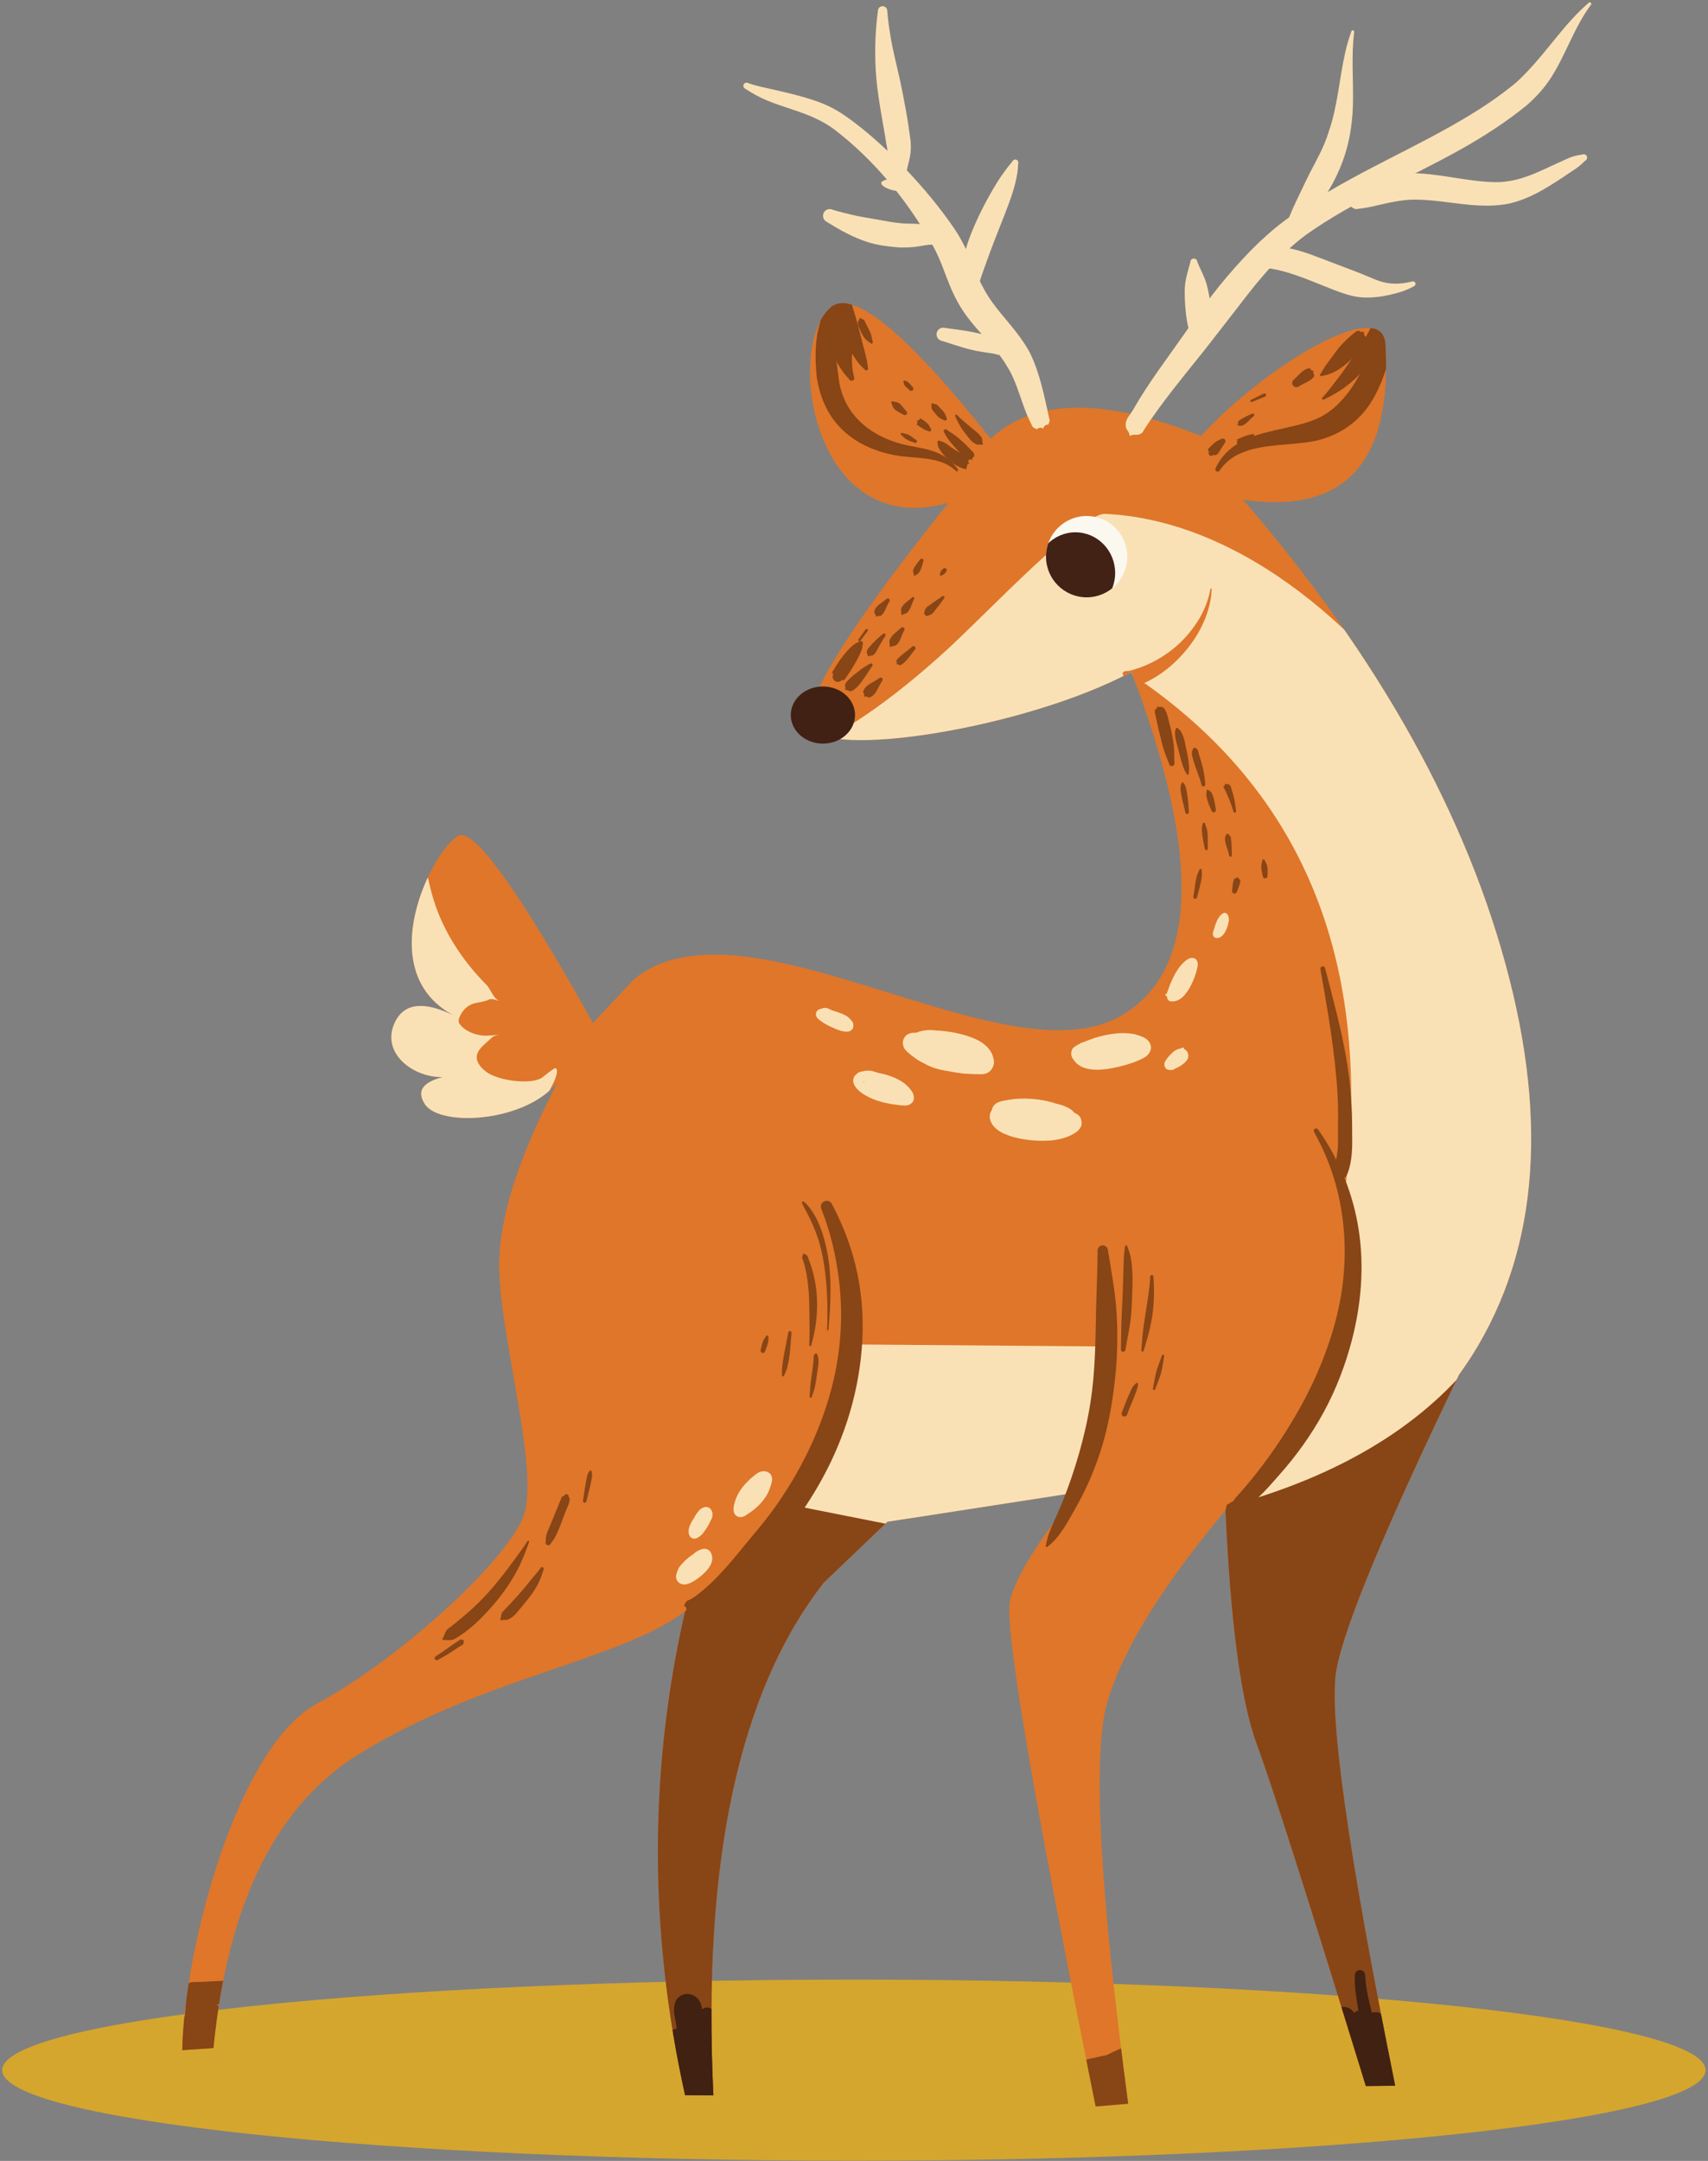 <svg version="1.2" baseProfile="tiny-ps" xmlns="http://www.w3.org/2000/svg" viewBox="0 0 593 750" width="593" height="750">
	<rect x="0" y="0" width="593" height="750" fill="#808080" stroke="none"/>
	<title>OBJECTS</title>
	<defs>
		<clipPath clipPathUnits="userSpaceOnUse" id="cp1">
			<path d="M416.98 151.31C383.37 137.93 359.03 138.24 343.94 152.26C314.67 115.39 296.16 100.21 288.4 106.7C272.5 120 281.76 187.87 329.26 174.53C294.51 217.97 278.54 243.74 281.34 251.84C285.54 264 356.45 252.76 392.82 233.18C417.18 297.22 415.97 337.01 389.2 352.56C349.04 375.89 258.55 308.35 220.14 339.85L205.87 355.04C180.27 309.22 164.73 287.54 159.23 290.02C150.97 293.74 127.16 338.25 159.23 353.29C147.32 347.02 139.81 347.85 136.69 355.77C132 367.66 148.05 377.03 159.23 372.8C147.87 374.28 143.96 377.75 147.49 383.2C152.78 391.37 182.94 389.47 193.72 375.4C180.89 399.85 174.1 420.14 173.35 436.26C172.22 460.43 188.12 510.93 181.52 526.82C174.91 542.72 137.89 576.38 110.13 591.23C82.37 606.08 63.9 676.35 63.28 711.57L74.11 710.84C79.05 660.44 95.99 626.36 124.94 608.59C168.36 581.94 215.22 576.34 237.84 559.26C225.26 614.39 225.26 670.36 237.84 727.17L247.68 727.26C243.82 646.2 256.6 586.88 286.02 549.29L308.08 528.18L373.93 517.99C360.59 534.49 352.84 546.95 350.69 555.37C348.54 563.8 358.45 622.37 380.4 731.1L391.69 730.15C381.73 655.27 379.29 608.9 384.37 591.05C389.45 573.2 403.15 550.92 425.46 524.21C427.26 563.53 430.86 590.51 436.27 605.16C441.68 619.81 454.33 659.43 474.21 724.01L484.39 723.91C468.01 642.73 461.21 594.57 464 579.46C466.78 564.34 480.95 530.27 506.49 477.25C532.46 441.27 538.29 395.34 523.98 339.47C509.66 283.59 478.88 228.26 431.63 173.48C466.94 178.53 483.4 160.53 481.01 119.48C480.01 102.24 438.61 127.55 416.98 151.31Z" />
		</clipPath>
		<clipPath clipPathUnits="userSpaceOnUse" id="cp2">
			<path d="M377.27 179.09C385.07 179.09 391.39 185.41 391.39 193.2C391.39 201 385.07 207.32 377.27 207.32C369.48 207.32 363.16 201 363.16 193.2C363.16 185.41 369.48 179.09 377.27 179.09Z" />
		</clipPath>
	</defs>
	<style>
		tspan { white-space:pre }
		.shp0 { fill: #d5a62d } 
		.shp1 { fill: #df762a } 
		.shp2 { fill: #884516 } 
		.shp3 { fill: #402112 } 
		.shp4 { fill: #fae1b5 } 
		.shp5 { fill: #df762b } 
		.shp6 { fill: #fbf8f0 } 
		.shp7 { fill: #422215 } 
		.shp8 { fill: #402113 } 
	</style>
	<g id="BACKGROUND">
		<g id="&lt;Group&gt;">
			<path id="&lt;Path&gt;" class="shp0" d="M296.45 687.07C459.76 687.07 592.15 701.14 592.15 718.49C592.15 735.85 459.76 749.92 296.45 749.92C133.15 749.92 0.76 735.85 0.76 718.49C0.76 701.14 133.15 687.07 296.45 687.07Z" />
		</g>
	</g>
	<g id="OBJECTS">
		<g id="&lt;Group&gt;">
			<g id="&lt;Group&gt;">
				<path id="&lt;Path&gt;" class="shp1" d="M416.98 151.31C383.37 137.93 359.03 138.24 343.94 152.26C314.67 115.39 296.16 100.21 288.4 106.7C272.5 120 281.76 187.87 329.26 174.53C294.51 217.97 278.54 243.74 281.34 251.84C285.54 264 356.45 252.76 392.82 233.18C417.18 297.22 415.97 337.01 389.2 352.56C349.04 375.89 258.55 308.35 220.14 339.85L205.87 355.04C180.27 309.22 164.73 287.54 159.23 290.02C150.97 293.74 127.16 338.25 159.23 353.29C147.32 347.02 139.81 347.85 136.69 355.77C132 367.66 148.05 377.03 159.23 372.8C147.87 374.28 143.96 377.75 147.49 383.2C152.78 391.37 182.94 389.47 193.72 375.4C180.89 399.85 174.1 420.14 173.35 436.26C172.22 460.43 188.12 510.93 181.52 526.82C174.91 542.72 137.89 576.38 110.13 591.23C82.37 606.08 63.9 676.35 63.28 711.57L74.11 710.84C79.05 660.44 95.99 626.36 124.94 608.59C168.36 581.94 215.22 576.34 237.84 559.26C225.26 614.39 225.26 670.36 237.84 727.17L247.68 727.26C243.82 646.2 256.6 586.88 286.02 549.29L308.08 528.18L373.93 517.99C360.59 534.49 352.84 546.95 350.69 555.37C348.54 563.8 358.45 622.37 380.4 731.1L391.69 730.15C381.73 655.27 379.29 608.9 384.37 591.05C389.45 573.2 403.15 550.92 425.46 524.21C427.26 563.53 430.86 590.51 436.27 605.16C441.68 619.81 454.33 659.43 474.21 724.01L484.39 723.91C468.01 642.73 461.21 594.57 464 579.46C466.78 564.34 480.95 530.27 506.49 477.25C532.46 441.27 538.29 395.34 523.98 339.47C509.66 283.59 478.88 228.26 431.63 173.48C466.94 178.53 483.4 160.53 481.01 119.48C480.01 102.24 438.61 127.55 416.98 151.31Z" />
				<g id="&lt;Clip Group&gt;" clip-path="url(#cp1)">
					<g id="&lt;Group&gt;">
						<path id="&lt;Path&gt;" class="shp2" d="M218.78 582.43L237.84 559.26C257.68 542.16 269.91 529.85 274.55 522.31L312.66 505.02L322.53 573.22L264.96 743.49L215.27 731.1L218.78 582.43Z" />
						<path id="&lt;Path&gt;" class="shp2" d="M416.86 558.83L425.93 522.31L530.43 460.83C517.98 643.74 510.53 736.24 508.09 738.34C504.43 741.49 450.78 737.33 445.54 737.5C442.05 737.61 432.49 678.05 416.86 558.83Z" />
						<path id="&lt;Compound Path&gt;" fill-rule="evenodd" class="shp3" d="M234.97 704.06C234.77 702.41 234.24 700.16 234.08 698.6C233.86 696.51 234.32 694.93 234.78 694.2C235.55 692.99 236.59 692.33 237.86 692.12C238.75 691.98 240.09 691.97 241.64 693.12C242.23 693.57 243.13 694.53 243.54 696.19C243.63 696.52 243.69 696.92 243.75 697.37C245.03 696.5 246.23 696.5 247.34 697.53C247.61 697.78 248.16 698.3 248.36 699.31C248.63 700.65 248.59 705.96 248.86 708.1C249.59 713.91 250.1 720.93 252.41 726.63C252.59 727.06 253.02 727.45 252.97 727.91C252.84 729.13 252.74 728.14 252.03 729.12C252.14 729.32 252.07 729.57 251.88 729.68C251.68 729.79 251.43 729.72 251.32 729.52C250.09 729.62 250.85 730.19 249.77 729.59C249.18 729.27 248.77 728.75 248.48 728.14C247.99 729.1 247.25 729.59 246.79 729.84C245.98 730.29 245.08 730.47 244.11 730.25L244.05 730.4C243.42 731.86 242.4 732.61 241.27 732.94C241.33 733.56 241.37 734.05 241.35 734.36C241.1 739.35 236.97 739.14 235.31 738.32C234.9 738.12 233.76 737.62 232.99 735.83C231.88 733.27 231.1 730.44 230.61 727.49C229.98 723.71 229.76 719.77 229.37 716.18C228.29 711.47 227.64 706.53 227.05 702.4C226.92 701.71 227.36 701.04 228.05 700.91C228.74 700.78 229.41 701.22 229.54 701.91C230.12 704.22 230.74 706.8 231.46 709.43L231.45 708.68C231.49 705.76 233.25 704.84 233.49 704.69C233.98 704.37 234.47 704.17 234.97 704.06ZM233.28 732.3C232.21 733.18 231.58 734.06 233 734.08C233.44 734.09 233.46 733.35 233.28 732.3Z" />
						<path id="&lt;Path&gt;" class="shp3" d="M471.63 697.78C470.85 693.52 470.27 689.37 470.38 685.57C470.38 684.58 471.18 683.77 472.17 683.76C473.16 683.76 473.97 684.56 473.97 685.55C474.13 689.61 475.12 694.02 476.29 698.52C477.5 698.28 478.63 698.44 478.75 698.52C478.87 698.62 479.94 699.05 480.35 700.54L480.5 701.19C480.5 701.15 480.52 701.08 480.48 701.01C481.35 703.38 482.32 705.69 483.1 708.1C484.26 711.66 485.15 715.3 486.25 718.85L488.14 725.4C488.35 726.17 489.06 728.01 489.15 728.51L489.17 728.62L489.6 729.71C489.71 729.99 489.96 730.25 489.94 730.56C489.86 731.91 489.42 731.44 488.78 732.63C488.87 732.84 488.79 733.08 488.58 733.18C488.38 733.27 488.14 733.19 488.04 732.98L487.84 732.95C486.87 734.03 485.55 734.41 483.9 734.11C483.87 738.3 479.16 738.45 478.04 738.09C477.77 738 476.82 737.79 475.93 736.65C475.33 736.53 474.58 736.22 473.87 735.42C473.77 735.31 473.53 735.07 473.28 734.59C473.25 734.53 473.18 734.41 473.09 734.19L465.03 714.88L462.46 708.25C462.24 707.63 461.61 706.14 461.51 705.73C461.08 703.93 461.51 702.75 462.26 702.02C461.34 698.31 464.3 696.97 464.54 696.86C464.87 696.7 468.36 695.64 470.12 698.63C470.6 698.22 471.1 697.94 471.63 697.78Z" />
						<path id="&lt;Compound Path&gt;" fill-rule="evenodd" class="shp2" d="M64.7 693.2C64.18 692.6 63.89 691.82 63.92 690.97C64 689.2 65.5 687.84 67.26 687.92C71.9 687.93 76.51 687.33 81.15 687.45C83.21 687.5 85.23 687.82 87.27 688.08C89.29 688.38 90 689.28 90.11 689.49C90.78 690.63 91.09 691.71 90.45 692.78C90.22 693.17 89.98 693.78 89.28 694.15C89.09 694.25 88.66 694.56 87.91 694.66C87.02 694.78 83.77 695.12 82.45 695.28C81.83 695.37 80.86 695.41 79.72 695.46C80.42 695.92 81.1 696.76 81.03 698.32L81.01 698.64C81.41 698.95 81.12 700.31 80.73 701.71C80.67 702.23 80.6 702.75 80.52 703.26C80.26 705.01 79.91 706.75 79.54 708.49C79.45 710.7 79.23 712.91 79.12 714.87C79.04 716.27 78.86 719.75 78.78 720.72C78.69 721.63 78.37 722.12 78.31 722.21C77.54 723.39 76.63 723.64 75.8 723.49L75.8 723.45L75.79 723.48L75.8 723.49C75.81 723.54 75.8 723.58 75.77 723.62L75.64 724.54C75.25 726.52 74.1 727.09 73.86 727.24C72.9 727.85 71.97 728.04 71.08 727.72C70.89 728.01 70.67 728.24 70.43 728.45C66.32 755.4 61.11 744.8 63 722.68C62.66 721.96 62.34 721.72 62.18 720.91C62.13 720.67 62.17 720.44 62.19 720.21C62.46 717.14 62.91 714.1 63.12 711.03L63.5 704.16C63.54 703.48 63.52 701.82 63.57 701.37C63.66 700.63 63.89 700.09 64.19 699.7L64.44 696.79C64.51 695.97 64.61 694.15 64.7 693.2ZM75.1 723.26C75.17 723.56 75.3 723.73 75.52 723.73C75.66 723.72 75.74 723.68 75.77 723.62L75.79 723.48C75.56 723.44 75.32 723.36 75.1 723.26ZM76.48 695.64C76.05 695.66 75.63 695.7 75.2 695.73L75.66 696.03L75.92 696.24L76.05 696.06C76.12 695.98 76.2 695.9 76.27 695.82L76.48 695.64Z" />
						<path id="&lt;Path&gt;" class="shp2" d="M384.28 713.26C388.32 711.17 392.6 709.44 397.01 708.1C398.52 707.64 400.04 707.2 401.58 706.89C405.22 706.15 408.85 705.85 412.46 705.51C413.58 705.27 414.68 705.98 414.92 707.1C415.16 708.22 414.44 709.32 413.33 709.56C411.01 710.34 408.74 711.23 406.44 712.12C407.47 712.87 408.06 713.9 408.37 715.09C408.58 715.9 408.64 717.02 408.04 718.41C408.49 718.44 408.86 718.5 409.13 718.57C411.07 719.11 412 720.41 412.44 721.82C412.75 722.78 412.97 724.49 411.36 726.58C410.2 728.08 408.02 729.53 405.33 730.71C402.98 731.74 400.16 732.62 397.74 733.36C396.64 734.89 395.15 735.68 393.34 735.84C393.45 736.38 393.46 736.83 393.41 737.14C393.15 738.75 392.52 739.92 391.33 740.54C390.99 740.72 390.54 740.97 389.99 741.12C390.48 744.02 389.96 745.51 388.92 745.9C387.73 748.04 385.09 747.12 381.34 739.8C380.99 739.68 380.62 739.51 380.22 739.28C378.83 738.43 377.42 736.59 376.41 734.14C375.89 732.9 375.43 731.47 375.04 730.08C374.41 729.6 373.84 729.16 373.44 728.79C372.57 727.98 372.26 727.13 372.03 726.48C371.64 725.22 371.92 723.73 372.75 722.19C372.43 721.21 372.13 720.28 372.05 719.88C371.02 715.06 376.07 714.61 377.15 714.9L377.18 714.91L377.38 714.83C377.48 714.79 377.71 714.68 378.11 714.59C378.18 714.57 378.35 714.53 378.64 714.47L378.7 714.46C381.17 713.9 383.03 713.5 384.28 713.26Z" />
						<path id="&lt;Path&gt;" class="shp4" d="M264.96 265.25C283.53 260.75 304.91 247.4 329.12 225.19C342.43 212.99 375.49 177.96 383.7 178.35C431.9 180.64 476.42 220.55 503.1 263.02C529.77 305.5 597.01 475.29 428.14 522.31C463.01 494.78 475.74 460.11 466.33 418.32C477.87 336.21 453.64 274.94 393.62 234.51C392.1 233.49 355.12 269.72 264.96 265.25Z" />
						<path id="&lt;Path&gt;" class="shp4" d="M371.79 522.31C378.27 505.84 382.09 494.56 383.27 488.45C384.16 483.83 383.86 476.79 382.38 467.32L296.85 466.63C296.15 490.24 288.71 508.8 274.55 522.31L316.78 530.68L371.79 522.31Z" />
						<path id="&lt;Path&gt;" class="shp4" d="M147.83 296.42C148.55 295.78 147.56 299.74 147.91 301.5C148.83 306.09 149.86 310.56 151.46 315.03C155.01 324.99 161.54 334.45 168.84 341.75C170.29 343.2 171.23 346.32 173.03 347.23C174.63 348.03 171.03 346.29 169.81 346.9C167 348.31 164.14 347.42 161.44 350.12C160.59 350.97 158.51 353.78 159.5 355.27C161.29 357.95 165.45 359.46 168.52 359.46C169.6 359.46 171.21 359.35 173.35 359.14C172.07 359.35 171.21 359.67 170.77 360.11C169.45 361.43 167.4 362.91 166.27 364.61C164.3 367.56 166.52 370.28 168.84 372.02C172.68 374.9 183.28 376.55 187.84 374.27C188.36 374.01 192.59 370.33 192.99 370.73C194.75 372.49 189.78 380.05 189.13 381.36C188.02 383.57 185.89 385.51 183.98 387.15C180.68 389.98 178.03 392.38 173.99 394.24C168.95 396.56 163.32 397.12 157.9 397.46C121.86 399.71 117.01 353 125.69 326.94C128.64 318.1 130.42 312.66 137.93 306.65L147.83 296.42Z" />
						<path id="&lt;Path&gt;" class="shp2" d="M291.6 100.09C290.57 100.18 290.71 99.77 289.82 100.31C288.59 101.06 288.27 102.75 287.6 104.09C285.7 107.9 284.51 112.21 283.72 116.12C283.33 118.6 283.17 121.12 283.17 123.64C283.17 126.09 283.35 128.55 283.59 130.98C284.75 138.58 287.8 144.71 292.54 149.23C297.12 153.6 303.17 156.5 310.27 157.92C314.99 158.84 319.67 158.67 324.07 159.62C326.82 160.2 329.44 161.16 331.87 163.42C332.03 163.61 332.31 163.63 332.49 163.47C332.68 163.31 332.7 163.03 332.54 162.85C330.4 159.81 327.8 158.07 324.88 156.93C320.69 155.29 315.95 155.08 311.36 153.62C305.51 151.79 300.7 148.82 297.13 144.8C293.72 140.96 291.58 136.08 291.03 130.07C290.63 127.44 290.33 124.76 290.22 122.09C290.15 120.36 290.13 118.62 290.27 116.9C290.42 112.31 291.32 107.12 292.91 102.67C293 102.42 293.18 102.17 293.15 101.91C293.05 100.84 292.82 101.42 292.31 100.5C292.42 100.3 292.36 100.05 292.16 99.94C291.96 99.82 291.72 99.89 291.6 100.09Z" />
						<path id="&lt;Path&gt;" class="shp2" d="M480.99 111.71L481.03 111.74C481.15 111.82 481.11 112.01 481.16 112.14C481.63 113.56 482.02 114.87 482.25 116.27C482.85 120.01 482.34 123.65 481.38 127.57C479.43 133.65 476.89 139.23 473.04 143.58C469.01 148.13 463.68 151.34 456.99 152.95C450.09 154.42 441.97 154.06 434.86 155.9C430.39 157.06 426.36 159.05 423.44 163.29C423.22 163.67 422.73 163.8 422.34 163.58C421.96 163.36 421.83 162.87 422.05 162.49C423.9 158.51 426.69 155.82 429.99 153.84C437.29 149.44 447.21 148.99 455.05 146.17C460.03 144.51 463.63 141.53 466.65 138.01C469.8 134.35 472.34 130.02 474.23 125.07C475.42 122.45 476.07 119.93 476.49 117.28C476.68 116.07 476.95 114.91 477.05 113.64C477.09 113.22 476.87 112.71 477.15 112.38L477.27 112.23L477.46 112.23C477.85 112.19 478.32 112.17 478.68 112.02C478.78 111.98 478.73 111.6 479.03 111.56C479.29 111.53 479.44 111.91 479.49 111.91C479.76 111.9 480.04 111.84 480.31 111.81L480.99 111.71Z" />
						<path id="&lt;Path&gt;" class="shp2" d="M291.55 104.76C289.49 105.89 290.02 104.53 288.58 106.35C288.34 106.65 288.36 107.04 288.29 107.41C288.02 108.88 287.91 110.33 287.85 111.77C287.74 114.09 287.77 116.38 288.13 118.61C288.37 120.1 288.72 121.53 289.28 122.94C290.54 126.09 292.23 128.81 294.85 131.69C295.09 132.14 295.66 132.31 296.11 132.07C296.57 131.83 296.74 131.27 296.49 130.81C295.38 126.55 295.88 123.03 295.96 119.23C296.01 116.96 295.94 114.7 295.89 112.37C295.86 110.77 295.82 109.16 295.58 107.52C295.52 107.14 295.56 106.73 295.32 106.42C293.92 104.56 294.44 105.9 292.37 104.76C292.37 104.53 292.19 104.35 291.96 104.35C291.74 104.35 291.55 104.53 291.55 104.76Z" />
						<path id="&lt;Path&gt;" class="shp2" d="M291.76 104.15L292.01 104.16C292.23 104.16 292.89 104.15 293.08 104.12C293.16 104.1 293.2 103.7 293.48 103.7C293.8 103.69 293.77 104.07 293.9 104.1C294.18 104.18 294.76 104.26 295.03 104.04L295.05 104.01L295.36 104.31C295.88 104.79 295.76 105.65 295.95 106.37C296.31 107.7 296.79 109.02 297.2 110.44C297.59 111.79 297.97 113.17 298.31 114.58C299.17 118.12 300.16 121.59 300.92 124.84C301.15 125.83 301.16 126.69 301.33 127.62C301.49 127.93 301.38 128.31 301.06 128.48C300.75 128.65 300.37 128.53 300.2 128.22C299.44 127.47 298.69 126.83 297.99 125.91C295.59 122.78 293.52 118.86 292.26 114.79C291.68 112.92 291.43 110.98 291.34 109.13C291.27 107.76 291.33 106.48 291.5 105.22C291.55 104.88 291.41 104.47 291.66 104.25L291.76 104.15Z" />
						<path id="&lt;Path&gt;" class="shp2" d="M298.34 110.9C298.1 111.32 297.93 111.33 297.87 111.82C297.73 112.8 298.31 113.77 298.71 114.72C299.15 115.74 299.66 116.77 300.38 117.6C300.94 118.22 301.55 118.56 302.18 119.05C302.32 119.27 302.61 119.33 302.84 119.19C303.05 119.05 303.12 118.76 302.98 118.54C302.71 117.59 302.65 116.67 302.27 115.7C301.78 114.43 301.07 113.24 300.49 112.04C300.32 111.68 300.21 111.27 299.92 111C299.58 110.69 299.54 110.87 299.13 110.69C299.07 110.48 298.85 110.35 298.63 110.4C298.41 110.46 298.29 110.69 298.34 110.9Z" />
						<path id="&lt;Path&gt;" class="shp2" d="M478.39 111.56C477.13 111.85 477.82 111.03 476.81 111.86C476.17 112.38 476.1 113.34 475.72 114.11C474.92 115.74 473.94 117.34 472.92 119C471.94 120.58 470.86 122.16 469.81 123.77C467.85 126.75 465.84 129.67 463.75 132.33C462.14 134.38 460.74 136.29 459.18 137.9C458.97 138.04 458.92 138.33 459.07 138.53C459.21 138.74 459.5 138.79 459.7 138.64C462.56 137.27 465.62 135.54 468.56 133.12C471.22 130.93 473.72 128.32 475.72 125.42C477.21 123.25 478.35 120.89 479.18 118.55C479.79 116.84 480.19 115.15 480.4 113.47C480.43 113.23 480.58 112.97 480.48 112.74C479.95 111.53 480.25 112.51 479.19 111.73C479.24 111.51 479.1 111.29 478.88 111.25C478.66 111.2 478.44 111.34 478.39 111.56Z" />
						<path id="&lt;Path&gt;" class="shp2" d="M472.87 115.27C471.62 115 472.36 114.65 471.09 114.89C470.96 114.91 470.87 115.02 470.77 115.1C469.45 116.1 468.22 117.18 467.02 118.37C466.18 119.19 465.38 120.05 464.64 120.95C463.89 121.86 463.25 122.82 462.56 123.76C461.71 124.92 460.88 125.98 460.07 127.15C459.45 128.05 459.11 128.84 458.5 129.73C458.29 129.87 458.23 130.15 458.37 130.36C458.51 130.58 458.8 130.63 459.01 130.49C460.18 130.22 461.15 130.03 462.26 129.55C464.6 128.52 466.65 127.04 468.55 125.27C469.94 123.98 471.14 122.47 472.21 120.92C472.94 119.86 473.96 118.92 474.1 117.67C474.23 116.43 473.87 116.98 473.49 115.81C473.64 115.64 473.62 115.38 473.45 115.23C473.28 115.08 473.02 115.1 472.87 115.27Z" />
						<path id="&lt;Path&gt;" class="shp2" d="M456.26 130.02L456.27 130.23C456.28 130.53 456.25 130.66 456.06 130.89C454.8 132.44 452.66 132.96 451.02 134.09C450.37 134.59 449.44 134.47 448.94 133.82C448.44 133.17 448.56 132.24 449.21 131.74C450.8 130.39 452.11 128.4 454.13 127.88C454.43 127.8 454.57 127.8 454.84 127.95L455.03 128.05C455.05 128.15 455.16 128.34 455.45 128.67C455.64 128.56 455.9 128.61 456.01 128.8C456.13 129 456.08 129.25 455.88 129.37C456.07 129.78 456.18 129.97 456.26 130.02Z" />
						<path id="&lt;Path&gt;" class="shp2" d="M278.51 417.66C278.79 418.21 279 418.77 279.3 419.31C281.91 424.04 284.05 428.94 285.24 434.3C287.23 443.21 287.49 452.83 287.16 461.54C287.15 461.67 287.25 461.78 287.38 461.78C287.51 461.79 287.61 461.7 287.63 461.57C288.41 452.77 288.96 442.96 287.07 433.9C285.9 428.32 284.12 422.78 280.52 418.48C280.11 417.98 279.63 417.59 279.16 417.16C279.02 416.98 278.76 416.95 278.59 417.08C278.41 417.22 278.37 417.48 278.51 417.66Z" />
						<path id="&lt;Path&gt;" class="shp2" d="M278.75 435.69C278.64 436.03 278.48 436.11 278.49 436.47C278.49 436.67 278.63 436.86 278.69 437.05C279.88 440.54 280.42 444.23 280.74 447.97C281 451.07 281.01 454.19 281.03 457.3C281.04 460.53 281.12 463.7 280.97 466.79C280.94 466.99 281.08 467.17 281.27 467.2C281.47 467.23 281.65 467.09 281.68 466.89C282.2 464.84 282.75 462.78 283.08 460.61C283.57 457.45 283.79 454.19 283.66 450.95C283.47 446.02 282.42 441.16 280.62 436.68C280.5 436.37 280.47 436.01 280.25 435.77C280 435.5 279.83 435.54 279.5 435.37C279.42 435.17 279.18 435.07 278.97 435.16C278.76 435.24 278.66 435.48 278.75 435.69Z" />
						<path id="&lt;Path&gt;" class="shp2" d="M282.88 470.12C282.71 470.27 282.64 470.22 282.54 470.42C282.44 470.64 282.52 470.9 282.51 471.14C282.35 474.18 281.77 477.22 281.42 480.27C281.25 481.76 281.23 483.22 281.1 484.7C281.07 484.89 281.19 485.08 281.38 485.12C281.58 485.16 281.76 485.03 281.8 484.84C282.14 483.89 282.51 482.99 282.77 482.01C283.15 480.57 283.35 479.08 283.55 477.6C283.86 475.37 284.46 473.07 284.02 470.88C283.96 470.59 283.82 470.4 283.7 470.13C283.7 469.91 283.52 469.72 283.29 469.72C283.07 469.71 282.88 469.89 282.88 470.12Z" />
						<path id="&lt;Path&gt;" class="shp2" d="M273.7 462.45C273.15 465.42 272.5 468.31 272.01 471.26C271.82 472.43 271.63 473.6 271.53 474.79C271.46 475.6 271.51 476.38 271.48 477.21C271.43 477.42 271.56 477.63 271.78 477.68C271.99 477.72 272.2 477.59 272.24 477.38C272.57 476.61 272.92 475.9 273.17 475.11C273.54 473.95 273.76 472.76 273.95 471.57C274.42 468.61 274.54 465.62 274.81 462.61C274.85 462.3 274.64 462.02 274.33 461.98C274.02 461.93 273.74 462.15 273.7 462.45Z" />
						<path id="&lt;Path&gt;" class="shp2" d="M266.01 463.75C265.69 464.21 265.34 464.57 265.1 465.07C264.58 466.15 264.42 467.35 264.09 468.52C263.96 468.96 264.21 469.41 264.65 469.54C265.08 469.67 265.54 469.42 265.66 468.98C266.02 467.83 266.54 466.76 266.74 465.6C266.83 465.06 266.76 464.57 266.78 464.01C266.85 463.8 266.74 463.57 266.53 463.5C266.31 463.42 266.08 463.54 266.01 463.75Z" />
						<path id="&lt;Path&gt;" class="shp2" d="M390.58 432.68C390.47 433.92 390.23 435.06 390.19 436.29C389.95 442.76 389.86 449.04 389.5 455.41C389.26 459.68 389.29 463.96 389.17 468.32C389.14 468.75 389.45 469.13 389.88 469.17C390.3 469.21 390.68 468.89 390.73 468.47C391.34 464.88 392.12 461.38 392.56 457.82C392.85 455.42 392.95 453.01 393.03 450.61C393.2 445.79 393.48 440.91 392.51 436.1C392.27 434.87 391.8 433.77 391.39 432.57C391.36 432.35 391.16 432.19 390.94 432.22C390.71 432.25 390.55 432.45 390.58 432.68Z" />
						<path id="&lt;Path&gt;" class="shp2" d="M399.33 443.09C399.2 446.75 398.6 450.26 398.05 453.77C397.68 456.14 397.29 458.5 396.98 460.89C396.65 463.45 396.49 466.03 396.25 468.65C396.22 468.87 396.36 469.08 396.58 469.12C396.81 469.16 397.02 469.01 397.06 468.79C397.66 466.68 398.34 464.64 398.86 462.55C399.39 460.43 399.84 458.3 400.13 456.16C400.73 451.86 400.77 447.53 400.44 443.07C400.44 442.76 400.18 442.52 399.88 442.52C399.57 442.53 399.32 442.79 399.33 443.09Z" />
						<path id="&lt;Path&gt;" class="shp2" d="M403.4 470.49C402.76 472.38 401.97 474.2 401.45 476.12C400.93 478.04 400.7 480.01 400.3 481.97C400.24 482.17 400.36 482.38 400.56 482.44C400.76 482.5 400.97 482.38 401.04 482.18C401.74 480.3 402.57 478.49 403.1 476.57C403.63 474.64 403.84 472.66 404.19 470.69C404.25 470.47 404.12 470.25 403.9 470.19C403.68 470.14 403.46 470.27 403.4 470.49Z" />
						<path id="&lt;Path&gt;" class="shp2" d="M394.36 480.17C394.01 480.52 393.66 480.79 393.37 481.19C392.97 481.75 392.73 482.4 392.44 483.02C391.32 485.4 390.41 487.91 389.46 490.32C389.27 490.83 389.53 491.4 390.04 491.59C390.54 491.78 391.11 491.52 391.3 491.01C392.39 487.91 393.92 484.87 394.9 481.71C395.02 481.32 395.01 480.96 395.08 480.57C395.19 480.37 395.12 480.12 394.92 480.01C394.72 479.9 394.47 479.98 394.36 480.17Z" />
						<path id="&lt;Path&gt;" class="shp2" d="M464.82 409.73C465.88 409.29 466.33 409.25 467.17 408.5C467.31 408.37 467.39 408.19 467.48 408.03C468.14 406.83 468.47 405.47 468.77 404.12C469.84 399.3 469.37 394.02 469.43 389.26C469.33 381.9 468.66 374.68 467.45 367.56C465.65 356.96 462.79 346.6 460.07 336.05C459.97 335.6 459.53 335.31 459.08 335.41C458.63 335.51 458.34 335.95 458.44 336.4C460.33 347.04 462.16 357.54 463.36 368.13C464.15 375.1 464.71 382.1 464.56 389.24C464.53 391.63 464.54 394.15 464.56 396.67C464.58 400.16 463.5 403.48 463.42 406.88C463.39 407.97 463.91 408.25 464.1 409.33C464 409.53 464.07 409.77 464.26 409.89C464.46 410 464.71 409.92 464.82 409.73Z" />
						<path id="&lt;Path&gt;" class="shp2" d="M154.23 569.19C155.39 569.18 156.09 569.36 157.23 569.08C157.6 568.99 157.92 568.78 158.26 568.59C162.51 566.13 166.19 562.6 169.6 558.9C173.37 554.81 176.72 550.26 179.36 545.39C181.15 542.09 182.47 538.66 183.68 535.22C183.76 535.06 183.69 534.86 183.53 534.78C183.36 534.7 183.17 534.77 183.09 534.94C181.49 537.47 179.68 539.84 177.87 542.32C175.26 545.89 172.52 549.41 169.53 552.73C165.56 557.13 161.11 561.01 156.53 564.56C156.06 564.92 155.54 565.22 155.18 565.69C154.43 566.64 154.37 567.42 153.8 568.49C153.61 568.6 153.55 568.86 153.67 569.05C153.78 569.24 154.03 569.3 154.23 569.19Z" />
						<path id="&lt;Path&gt;" class="shp2" d="M174.35 562.27C175.23 562.19 175.72 562.38 176.55 562.02C178.77 561.04 180.22 558.7 181.85 556.78C183.66 554.66 185.4 552.41 186.68 549.97C187.57 548.27 188.15 546.52 188.72 544.77C188.87 544.48 188.76 544.12 188.47 543.97C188.18 543.83 187.83 543.94 187.68 544.23C186.52 545.85 185.16 547.3 183.87 548.93C181.02 552.54 177.82 556 174.69 559.23C174.53 559.39 174.37 559.55 174.27 559.75C173.92 560.47 174.03 560.86 173.83 561.63C173.66 561.78 173.63 562.03 173.77 562.21C173.92 562.39 174.17 562.41 174.35 562.27Z" />
						<path id="&lt;Path&gt;" class="shp2" d="M195.87 519.14C195.49 519.32 195.37 519.21 195.08 519.5C194.94 519.64 194.92 519.86 194.85 520.05C193.51 523.38 192.13 526.69 190.78 530.01C190.38 530.97 189.89 531.91 189.65 532.92C189.48 533.65 189.51 534.33 189.46 535.08C189.28 535.57 189.53 536.1 190.01 536.28C190.5 536.46 191.03 536.21 191.21 535.73C191.68 535.02 192.21 534.45 192.61 533.71C194.14 530.89 195.1 527.8 196.28 524.81C196.79 523.52 197.49 522.26 197.72 520.88C197.78 520.53 197.88 520.19 197.72 519.88C197.53 519.51 197.76 519.91 197.43 519.67C197.58 519.24 197.34 518.77 196.91 518.62C196.48 518.48 196.01 518.71 195.87 519.14Z" />
						<path id="&lt;Path&gt;" class="shp2" d="M204.61 510.69C204.43 511 204.23 511.22 204.09 511.54C203.81 512.21 203.71 512.95 203.57 513.66C203.09 516.03 202.8 518.44 202.41 520.83C202.34 521.16 202.55 521.48 202.88 521.54C203.21 521.61 203.53 521.4 203.6 521.07C204.16 518.71 204.82 516.38 205.27 513.99C205.41 513.28 205.59 512.56 205.58 511.83C205.58 511.48 205.47 511.2 205.41 510.85C205.46 510.63 205.31 510.41 205.09 510.37C204.87 510.33 204.65 510.47 204.61 510.69Z" />
						<path id="&lt;Path&gt;" class="shp2" d="M160.45 569.22C160.14 569.04 160.39 568.98 160.03 568.98C159.74 568.98 159.52 569.26 159.27 569.42C156.55 571.15 154.03 573.17 151.27 574.85C150.92 575.06 150.8 575.51 151 575.86C151.21 576.2 151.66 576.32 152.01 576.12C154.55 574.71 157.04 573.21 159.41 571.55C159.94 571.18 160.7 570.97 160.96 570.38C161.1 570.05 160.94 570.26 160.9 569.9C161.09 569.78 161.14 569.52 161.01 569.34C160.89 569.15 160.64 569.09 160.45 569.22Z" />
						<path id="&lt;Path&gt;" class="shp2" d="M401.75 245.77C401.08 246.45 401.3 245.62 400.99 246.52C400.81 247.04 401.02 247.56 401.13 248.1C401.85 251.51 402.64 254.89 403.5 258.28C404.11 260.68 405.04 262.9 405.94 265.18C406.05 265.68 406.55 265.99 407.05 265.87C407.55 265.76 407.86 265.26 407.74 264.76C407.62 262.88 407.74 261.05 407.56 259.16C407.3 256.33 406.66 253.53 405.93 250.79C405.49 249.18 405.27 247.42 404.28 246.06C404.07 245.76 403.9 245.53 403.55 245.41C402.59 245.09 403.51 245.39 402.5 245.45C402.42 245.24 402.17 245.15 401.97 245.24C401.76 245.33 401.66 245.57 401.75 245.77Z" />
						<path id="&lt;Path&gt;" class="shp2" d="M408.23 253.13C408.12 253.5 407.96 253.66 407.95 254.04C407.87 256.42 408.79 258.71 409.35 261.01C409.84 263.08 410.36 265.14 411.17 267.11C411.39 267.65 411.68 268.06 411.96 268.57C412 268.79 412.21 268.92 412.42 268.87C412.64 268.83 412.77 268.62 412.73 268.41C412.77 267.83 412.87 267.33 412.86 266.76C412.79 264.61 412.42 262.5 411.96 260.41C411.44 258.05 411.15 255.5 409.75 253.51C409.53 253.19 409.31 253.14 409.01 252.89C408.94 252.68 408.72 252.55 408.5 252.62C408.29 252.69 408.17 252.92 408.23 253.13Z" />
						<path id="&lt;Path&gt;" class="shp2" d="M415.69 259.98L415.78 260.06C415.92 260.17 415.88 260.41 415.92 260.58C416.37 262.37 417.02 264.1 417.48 265.9C418.01 267.97 418.28 270.07 418.46 272.19C418.52 272.54 418.29 272.89 417.93 272.95C417.57 273.02 417.23 272.78 417.17 272.42C416.47 269.6 415.17 266.96 414.42 264.15C414.12 263.02 413.61 261.85 413.87 260.72C413.92 260.49 414.01 260.48 414.14 260.28C414.08 259.92 414.32 259.58 414.68 259.51C415.04 259.45 415.38 259.69 415.45 260.05C415.63 260.06 415.69 260.02 415.69 259.98Z" />
						<path id="&lt;Path&gt;" class="shp2" d="M410.17 272.02C410.06 272.34 409.93 272.55 409.88 272.88C409.75 273.96 410 275.05 410.18 276.12C410.52 278.09 411.15 280 411.53 281.97C411.58 282.31 411.89 282.55 412.23 282.51C412.58 282.46 412.82 282.15 412.77 281.81C412.64 279.78 412.52 277.77 412.18 275.77C411.99 274.72 411.88 273.65 411.47 272.67C411.35 272.36 411.16 272.2 410.98 271.93C410.96 271.7 410.75 271.54 410.53 271.57C410.31 271.6 410.15 271.8 410.17 272.02Z" />
						<path id="&lt;Path&gt;" class="shp2" d="M418.93 274.64C418.91 275.19 418.78 275.6 418.85 276.14C418.98 277.23 419.38 278.27 419.74 279.31C419.99 280.02 420.34 280.67 420.64 281.37C420.74 281.79 421.17 282.04 421.59 281.93C422.01 281.82 422.25 281.39 422.15 280.98C421.88 279.56 421.72 278.15 421.29 276.79C421.08 276.15 420.91 275.47 420.49 274.94C420.24 274.63 420.01 274.57 419.68 274.33C419.6 274.12 419.36 274.02 419.15 274.11C418.94 274.19 418.84 274.43 418.93 274.64Z" />
						<path id="&lt;Path&gt;" class="shp2" d="M425.25 272.62C424.76 273.12 424.92 272.39 424.8 273.07C424.76 273.32 424.99 273.54 425.1 273.76C426.38 276.37 427.47 278.88 428.26 281.71C428.31 281.95 428.55 282.11 428.79 282.06C429.03 282.01 429.19 281.77 429.14 281.53C428.87 279.15 428.59 276.89 427.81 274.69C427.51 273.85 427.45 272.69 426.66 272.23C426.2 271.96 426.51 272.22 425.97 272.24C425.87 272.04 425.62 271.97 425.42 272.07C425.22 272.18 425.15 272.42 425.25 272.62Z" />
						<path id="&lt;Path&gt;" class="shp2" d="M417.55 286C417.47 286.49 417.32 286.91 417.29 287.41C417.25 288.09 417.32 288.78 417.4 289.47C417.58 291.21 417.96 292.9 418.32 294.61C418.36 294.89 418.61 295.09 418.89 295.06C419.18 295.02 419.37 294.77 419.34 294.48C419.22 292.47 419.48 290.43 419.16 288.44C419.02 287.54 418.66 286.75 418.36 285.89C418.33 285.67 418.13 285.51 417.91 285.54C417.68 285.57 417.52 285.77 417.55 286Z" />
						<path id="&lt;Path&gt;" class="shp2" d="M425.73 289.82C425.57 290.16 425.37 290.26 425.33 290.63C425.11 292.78 426.4 294.77 426.75 296.91C426.77 297.17 427 297.36 427.25 297.33C427.51 297.31 427.7 297.08 427.67 296.83C427.67 294.85 427.66 292.93 427.36 290.99C427.32 290.75 427.32 290.49 427.2 290.28C427.01 289.96 426.81 289.93 426.54 289.67C426.49 289.45 426.28 289.3 426.06 289.35C425.84 289.39 425.69 289.6 425.73 289.82Z" />
						<path id="&lt;Path&gt;" class="shp2" d="M416.43 301.9C416.16 302.52 415.83 303.05 415.63 303.7C414.9 306.13 414.82 308.7 414.32 311.19C414.25 311.53 414.46 311.87 414.8 311.95C415.14 312.03 415.48 311.82 415.56 311.48C416.19 309 417.02 306.56 417.27 304.02C417.34 303.36 417.24 302.74 417.23 302.07C417.28 301.85 417.14 301.63 416.92 301.59C416.69 301.54 416.48 301.68 416.43 301.9Z" />
						<path id="&lt;Path&gt;" class="shp2" d="M429.26 304.84C428.73 304.94 429.05 304.65 428.61 304.96C428.43 305.1 428.38 305.32 428.31 305.53C427.93 306.66 427.95 307.88 427.77 309.06C427.66 309.53 427.95 310 428.42 310.11C428.89 310.22 429.36 309.94 429.47 309.47C429.85 308.33 430.42 307.25 430.59 306.07C430.62 305.85 430.67 305.62 430.57 305.42C430.33 304.95 430.47 305.35 430.05 305.03C430.1 304.81 429.97 304.59 429.75 304.54C429.53 304.48 429.31 304.62 429.26 304.84Z" />
						<path id="&lt;Path&gt;" class="shp2" d="M438.26 298.7C438.15 299.48 437.9 300.15 437.9 300.92C437.91 302 438.27 303.04 438.42 304.11C438.46 304.57 438.86 304.91 439.31 304.88C439.77 304.84 440.11 304.44 440.08 303.99C440.07 302.88 440.23 301.76 439.98 300.68C439.81 299.91 439.4 299.32 439.07 298.59C439.04 298.36 438.83 298.21 438.61 298.24C438.38 298.27 438.23 298.48 438.26 298.7Z" />
						<path id="&lt;Path&gt;" class="shp2" d="M335.53 162.72L335.33 162.84C335.21 162.91 335.06 162.79 334.92 162.75C333.25 162.31 331.69 161.46 330.3 160.38C328.79 159.2 327.42 157.81 326.38 156.21C326.11 155.78 325.83 155.4 325.69 154.92C325.56 154.48 325.61 154.26 325.58 153.81C325.39 153.57 325.43 153.22 325.66 153.03C325.9 152.84 326.24 152.88 326.44 153.12C326.85 153.24 327.08 153.2 327.48 153.4C328.53 153.92 329.4 154.66 330.38 155.34C332.04 156.5 333.75 157.51 335.59 158.21C335.88 158.32 336.29 158.32 336.45 158.59L336.51 158.7L336.4 159.05C336.33 159.34 336.15 160.03 336.13 160.31C336.13 160.38 336.5 160.53 336.43 160.8C336.36 161.08 335.97 161.03 335.94 161.1C335.72 161.58 335.63 162.17 335.53 162.69L335.53 162.72Z" />
						<path id="&lt;Path&gt;" class="shp2" d="M337.59 158.94C338.4 158.07 337.75 159.36 338.2 158.26C338.31 157.99 338.27 157.82 338.18 157.54C337.98 156.91 337.37 156.49 336.92 156C335.26 154.18 333.38 152.47 331.39 150.98C330.53 150.34 329.64 149.88 328.82 149.23C328.58 148.95 328.15 148.91 327.87 149.15C327.58 149.39 327.55 149.81 327.79 150.09C328.38 151.19 328.98 152.23 329.79 153.21C331.5 155.26 333.31 157.23 335.17 159.08C335.42 159.33 335.65 159.59 336 159.66C337.11 159.86 335.81 159.69 336.9 159.37C337.01 159.57 337.27 159.63 337.46 159.51C337.65 159.38 337.71 159.13 337.59 158.94Z" />
						<path id="&lt;Path&gt;" class="shp2" d="M341.12 153.72C341.01 153.02 341.21 152.69 340.87 152.05C339.98 150.35 338.12 149.3 336.67 147.99C335.18 146.65 333.62 145.52 332.31 144.07C332.19 143.89 331.95 143.83 331.77 143.95C331.58 144.07 331.53 144.31 331.65 144.49C332.57 146.57 333.62 148.58 335.09 150.39C336.21 151.78 337.27 153.43 338.88 154.16C339.53 154.46 339.85 154.25 340.55 154.31C340.72 154.47 340.98 154.46 341.13 154.29C341.29 154.13 341.28 153.87 341.12 153.72Z" />
						<path id="&lt;Path&gt;" class="shp2" d="M323.41 140.64C323.45 141.15 323.34 141.43 323.52 141.92C323.71 142.42 324.14 142.8 324.48 143.21C324.99 143.84 325.47 144.51 326.12 144.99C326.6 145.36 327.09 145.51 327.63 145.77C327.89 146.03 328.31 146.03 328.56 145.78C328.82 145.52 328.83 145.11 328.57 144.85C328.36 144.37 328.28 143.94 328.01 143.5C327.44 142.61 326.65 141.88 325.93 141.1C325.7 140.86 325.5 140.58 325.22 140.42C324.78 140.17 324.52 140.25 324.04 140.12C323.89 139.94 323.64 139.92 323.46 140.06C323.29 140.21 323.26 140.46 323.41 140.64Z" />
						<path id="&lt;Path&gt;" class="shp2" d="M319.3 145.3L319.45 145.26C319.76 145.18 320.05 145.5 320.32 145.68C321.14 146.19 321.92 146.82 322.51 147.6C322.79 147.97 322.91 148.33 323.12 148.73C323.36 148.95 323.38 149.32 323.17 149.57C322.96 149.81 322.58 149.84 322.34 149.62C321.88 149.44 321.47 149.37 321.03 149.14C320.16 148.68 319.37 148.1 318.56 147.55C318.46 147.48 318.31 147.43 318.28 147.31L318.25 147.18L318.33 147.09C318.41 146.96 318.56 146.73 318.58 146.6C318.61 146.46 318.27 146.32 318.42 146.04C318.58 145.76 318.88 145.98 318.98 145.88C319.09 145.79 319.2 145.54 319.27 145.41L319.3 145.3Z" />
						<path id="&lt;Path&gt;" class="shp2" d="M312.96 151.03C313.52 151.49 313.97 152.03 314.58 152.42C315.49 152.99 316.54 153.28 317.54 153.66C317.82 153.79 318.15 153.68 318.29 153.4C318.43 153.13 318.31 152.79 318.04 152.66C317.14 152.1 316.37 151.37 315.42 150.91C314.75 150.59 314.04 150.49 313.33 150.3C313.13 150.2 312.88 150.28 312.78 150.48C312.68 150.68 312.75 150.93 312.96 151.03Z" />
						<path id="&lt;Path&gt;" class="shp2" d="M309.57 139.97C309.84 140.61 309.86 141.16 310.3 141.71C311.15 142.75 312.5 143.21 313.65 143.91C314 144.18 314.5 144.12 314.77 143.78C315.04 143.43 314.98 142.93 314.63 142.66C313.69 141.74 313.06 140.49 311.93 139.81C311.32 139.45 310.78 139.52 310.09 139.35C309.92 139.2 309.66 139.22 309.51 139.4C309.37 139.57 309.39 139.83 309.57 139.97Z" />
						<path id="&lt;Path&gt;" class="shp2" d="M313.74 132.75C313.81 133.02 313.79 133.23 313.93 133.49C314.36 134.29 315.17 134.82 315.83 135.45C316.13 135.75 316.62 135.74 316.92 135.43C317.21 135.13 317.21 134.64 316.9 134.34C316.26 133.73 315.79 132.95 315.06 132.46C314.82 132.3 314.61 132.3 314.35 132.2C314.2 132.03 313.94 132.02 313.77 132.17C313.61 132.32 313.59 132.58 313.74 132.75Z" />
						<path id="&lt;Path&gt;" class="shp2" d="M421.23 157.86C421.77 157.86 421.71 158.16 422.19 157.91C423.21 157.38 423.62 156.12 424.3 155.2C424.63 154.75 424.85 154.3 425.14 153.84C425.54 153.5 425.58 152.91 425.24 152.52C424.9 152.13 424.31 152.09 423.92 152.43C423.45 152.63 423.01 152.78 422.56 153.06C421.57 153.67 420.73 154.48 419.95 155.34C419.75 155.57 419.43 155.75 419.4 156.05C419.35 156.71 419.46 156.22 419.78 156.8C419.49 157.2 419.57 157.76 419.98 158.05C420.37 158.34 420.94 158.26 421.23 157.86Z" />
						<path id="&lt;Path&gt;" class="shp2" d="M429.4 152.75L429.49 152.58C429.56 152.44 429.75 152.43 429.89 152.37C430.97 151.89 432.05 151.39 433.18 151.03C433.72 150.86 434.22 150.82 434.77 150.7C435 150.58 435.29 150.68 435.41 150.91C435.53 151.15 435.44 151.44 435.2 151.56C434.79 151.94 434.47 152.33 434.02 152.66C433.02 153.4 431.91 153.99 430.76 154.45C430.61 154.51 430.45 154.65 430.3 154.59L430.11 154.53C430.15 154.46 430.12 154.31 429.94 154.01C429.73 154.09 429.49 153.99 429.41 153.78C429.33 153.57 429.43 153.33 429.64 153.25C429.57 152.89 429.48 152.77 429.4 152.75Z" />
						<path id="&lt;Path&gt;" class="shp2" d="M430.35 147.68C430.74 147.72 430.8 147.9 431.16 147.78C432.83 147.23 433.8 145.55 435.21 144.5C435.46 144.34 435.53 144.02 435.38 143.77C435.23 143.52 434.9 143.45 434.66 143.6C433.2 144.3 431.73 144.91 430.41 145.83C430.24 145.95 430.04 146.04 429.94 146.22C429.76 146.56 429.88 146.66 429.83 147.05C429.66 147.19 429.63 147.45 429.78 147.63C429.92 147.8 430.18 147.83 430.35 147.68Z" />
						<path id="&lt;Path&gt;" class="shp2" d="M434.7 139.51L439.23 137.63C439.52 137.5 439.64 137.16 439.51 136.87C439.38 136.59 439.04 136.47 438.76 136.59L434.35 138.76C434.15 138.86 434.06 139.1 434.15 139.31C434.25 139.51 434.49 139.6 434.7 139.51Z" />
						<path id="&lt;Path&gt;" class="shp2" d="M288.95 233.59L288.93 233.46C288.88 233.21 289.13 233 289.26 232.78C290.53 230.6 291.96 228.44 293.63 226.51C294.67 225.31 295.7 224.18 297.01 223.34C297.44 223.07 297.75 223.01 298.21 222.82C298.47 222.47 298.97 222.41 299.31 222.67C299.65 222.93 299.72 223.42 299.46 223.77C299.39 224.25 299.44 224.57 299.31 225.04C298.88 226.5 298.2 227.8 297.47 229.16C296.29 231.37 294.91 233.49 293.47 235.5C293.32 235.71 293.23 236.03 292.98 236.09L292.86 236.12C291.74 236.4 293.68 236.41 292.44 235.83C291.9 236.68 290.76 236.92 289.92 236.38C289.07 235.83 288.83 234.7 289.38 233.86C288.35 232.96 289.15 234.73 288.95 233.59Z" />
						<path id="&lt;Path&gt;" class="shp2" d="M294.1 239.48C294.88 239.76 294.55 239.95 295.37 239.88C296 239.83 296.48 239.4 296.96 239C298.48 237.76 299.5 236.05 300.64 234.44C301.39 233.38 301.98 232.31 302.77 231.28C303.02 231.06 303.04 230.69 302.83 230.45C302.61 230.2 302.24 230.17 301.99 230.39C300.82 231.05 299.72 231.71 298.65 232.55C297.15 233.71 295.63 234.82 294.34 236.21C293.96 236.61 293.57 237.01 293.43 237.55C293.22 238.32 293.52 238.04 293.59 238.84C293.42 238.98 293.39 239.24 293.52 239.42C293.66 239.59 293.92 239.62 294.1 239.48Z" />
						<path id="&lt;Path&gt;" class="shp2" d="M300.67 241.72C301.52 241.88 301.26 242.3 302.07 241.99C304.28 241.14 304.87 238.24 306.28 236.34C306.55 236.06 306.55 235.61 306.26 235.34C305.98 235.07 305.53 235.08 305.26 235.36C303.42 236.84 300.56 237.53 299.78 239.76C299.49 240.58 299.9 240.3 300.09 241.15C299.93 241.31 299.93 241.56 300.09 241.72C300.25 241.88 300.52 241.88 300.67 241.72Z" />
						<path id="&lt;Path&gt;" class="shp2" d="M301.96 227.6C302.54 227.47 302.69 227.69 303.17 227.35C304.23 226.61 304.61 225.23 305.3 224.15C306 223.04 306.58 221.91 307.32 220.8C307.54 220.58 307.52 220.23 307.3 220.02C307.07 219.8 306.72 219.82 306.51 220.04C304.87 221.42 303.32 222.79 301.98 224.43C301.64 224.84 301.24 225.24 301.04 225.75C300.94 225.98 300.89 226.18 300.93 226.44C301 226.94 301.05 226.71 301.27 227.16C301.15 227.35 301.2 227.61 301.39 227.72C301.58 227.84 301.84 227.79 301.96 227.6Z" />
						<path id="&lt;Path&gt;" class="shp2" d="M304.77 213.77C305.39 213.67 305.35 214.03 305.86 213.66C307.38 212.55 307.65 210.38 308.75 208.85C309.01 208.57 308.98 208.13 308.7 207.88C308.42 207.63 307.98 207.65 307.73 207.93C306.22 209.29 303.75 210.33 303.56 212.36C303.5 213.01 303.73 212.82 304.04 213.4C303.93 213.6 304.02 213.84 304.22 213.95C304.42 214.05 304.67 213.97 304.77 213.77Z" />
						<path id="&lt;Path&gt;" class="shp2" d="M309.56 224.35C310.27 224.15 310.68 224.28 311.25 223.81C312.69 222.61 312.91 220.5 313.9 218.89C314.16 218.57 314.11 218.11 313.79 217.85C313.47 217.59 313 217.64 312.75 217.96C311.37 219.29 309.58 220.35 308.9 222.13C308.64 222.8 308.93 223.14 308.92 223.85C308.78 224.02 308.81 224.28 308.99 224.42C309.17 224.56 309.43 224.52 309.56 224.35Z" />
						<path id="&lt;Path&gt;" class="shp2" d="M311.95 230.55C312.56 230.99 311.69 230.8 312.43 230.89C312.66 230.92 312.85 230.77 313.04 230.64C314.98 229.36 316.22 227.19 317.68 225.41C317.94 225.13 317.93 224.69 317.65 224.43C317.37 224.16 316.93 224.17 316.67 224.45C315.02 225.97 312.99 227.16 311.49 228.85C311.34 229.02 311.19 229.18 311.18 229.4C311.14 230.14 311.12 229.25 311.43 229.93C311.25 230.07 311.23 230.33 311.37 230.5C311.52 230.68 311.77 230.7 311.95 230.55Z" />
						<path id="&lt;Path&gt;" class="shp2" d="M313.63 213.21C314.18 212.93 314.59 213 315.02 212.57C316.26 211.32 316.53 209.44 317.38 207.92C317.53 207.72 317.5 207.44 317.3 207.28C317.1 207.13 316.82 207.17 316.67 207.36C315.36 208.6 313.53 209.51 312.9 211.2C312.67 211.8 312.89 212.17 312.92 212.8C312.81 212.99 312.88 213.25 313.07 213.36C313.27 213.47 313.52 213.4 313.63 213.21Z" />
						<path id="&lt;Path&gt;" class="shp2" d="M298.7 222.42L301.23 219.02C301.38 218.83 301.35 218.55 301.16 218.39C300.97 218.24 300.69 218.27 300.53 218.47L298.02 221.96C297.89 222.15 297.95 222.4 298.13 222.53C298.32 222.65 298.57 222.61 298.7 222.42Z" />
						<path id="&lt;Path&gt;" class="shp2" d="M318.01 199.54C318.41 199.24 318.74 199.19 319.04 198.8C319.64 198.01 319.88 197.02 320.22 196.08C320.37 195.65 320.41 195.24 320.54 194.78C320.71 194.49 320.61 194.12 320.32 193.95C320.03 193.78 319.65 193.87 319.48 194.16C318.64 195.24 317.8 196.22 317.22 197.42C317.12 197.63 317.01 197.84 316.99 198.07C316.96 198.55 317.13 198.78 317.24 199.26C317.17 199.47 317.27 199.7 317.48 199.78C317.7 199.86 317.93 199.75 318.01 199.54Z" />
						<path id="&lt;Path&gt;" class="shp2" d="M322.66 213.44C322.86 213.4 322.96 213.46 323.13 213.36C324.12 212.79 324.68 211.7 325.42 210.83C326.29 209.81 327.02 208.75 327.78 207.65C327.97 207.46 327.97 207.17 327.78 206.98C327.59 206.8 327.29 206.8 327.11 206.98C325.83 207.93 324.5 208.7 323.25 209.67C322.49 210.26 321.49 210.72 321.13 211.62C321.05 211.81 321.13 211.85 321.13 212.06C320.75 212.48 320.79 213.13 321.21 213.51C321.63 213.89 322.28 213.86 322.66 213.44Z" />
						<path id="&lt;Path&gt;" class="shp2" d="M327.03 199.66C327.45 199.44 327.65 199.39 327.8 199.26C328.08 199.02 328.07 198.9 328.52 198.32C328.77 198.03 328.73 197.58 328.43 197.33C328.14 197.07 327.69 197.11 327.44 197.41C326.92 197.95 326.78 197.97 326.61 198.3C326.51 198.48 326.5 198.69 326.39 199.15C326.25 199.33 326.28 199.59 326.46 199.72C326.64 199.86 326.89 199.83 327.03 199.66Z" />
						<path id="&lt;Path&gt;" class="shp5" d="M389.72 233.64L389.95 233.35C390.41 232.74 391.42 232.99 392.16 232.81C399.59 230.94 406.86 226.61 412.13 220.56C416.28 215.81 419.25 210.24 420.24 204.44C420.26 204.32 420.37 204.23 420.49 204.24C420.62 204.26 420.71 204.37 420.69 204.49C420.36 212.14 416.79 219.85 411.43 226.13C406.52 231.9 400.14 236.56 393.24 238.56C392.5 238.77 391.64 239.45 391 239.05L390.7 238.87L390.69 238.58C390.61 237.94 390.52 237.25 390.3 236.64C390.27 236.57 389.87 236.59 389.82 236.32C389.77 236.03 390.15 235.94 390.15 235.84C390.17 235.18 390 234.46 389.81 233.84L389.72 233.64Z" />
					</g>
				</g>
			</g>
			<g id="&lt;Group&gt;">
				<path id="&lt;Path&gt;" class="shp6" d="M377.27 179.09C385.07 179.09 391.39 185.41 391.39 193.2C391.39 201 385.07 207.32 377.27 207.32C369.48 207.32 363.16 201 363.16 193.2C363.16 185.41 369.48 179.09 377.27 179.09Z" />
				<g id="&lt;Clip Group&gt;" clip-path="url(#cp2)">
					<g id="&lt;Group&gt;">
						<g id="&lt;Group&gt;">
							<path id="&lt;Path&gt;" class="shp7" d="M373.37 184.75C380.99 184.75 387.17 191.07 387.17 198.87C387.17 206.66 380.99 212.98 373.37 212.98C365.75 212.98 359.58 206.66 359.58 198.87C359.58 191.07 365.75 184.75 373.37 184.75Z" />
						</g>
					</g>
				</g>
			</g>
			<g id="&lt;Group&gt;">
				<path id="&lt;Path&gt;" class="shp2" d="M238.6 559.96C240.61 562.33 237.77 561.58 240.81 562.31C244.25 563.15 247.35 559.26 250.37 556.9C257.3 551.47 263.15 543.5 268.34 537.62C276.89 527.8 284.13 516.93 289.42 505.32C293.03 497.39 295.74 489.13 297.42 480.72C299.96 468.02 300.34 454.93 297.67 442.05C295.98 433.85 293 425.81 288.87 417.95C288.4 416.93 287.19 416.48 286.17 416.95C285.15 417.42 284.7 418.63 285.17 419.65C288.3 427.45 290.11 435.32 291.15 443.15C292.75 455.25 292.12 467.29 289.41 478.99C287.6 486.76 284.92 494.35 281.53 501.7C276.51 512.55 269.94 522.87 262 532.14C257.05 537.99 251.29 545.72 244.81 551.3C243.27 552.63 241.74 553.89 240.1 554.91C239.46 555.31 238.54 555.39 238.17 556.03C236.62 558.68 238.33 556.15 238.32 559.19C238.11 559.27 238 559.5 238.08 559.72C238.16 559.93 238.39 560.04 238.6 559.96Z" />
			</g>
			<g id="&lt;Group&gt;">
				<path id="&lt;Path&gt;" class="shp2" d="M363.79 536.74C364.67 535.95 365.51 535.35 366.27 534.48C369.24 531.08 371.26 527.23 373.33 523.59C376.61 517.8 379.19 512.04 381.22 506.26C383.39 500.13 384.85 493.95 385.89 487.7C387.61 477.3 388.41 466.62 387.63 455.19C387.17 448.35 385.89 441.36 384.65 433.88C384.57 432.89 383.7 432.16 382.71 432.24C381.72 432.32 380.99 433.19 381.07 434.18C381.07 441.64 380.65 448.61 380.53 455.37C380.33 466.35 380.19 476.55 378.63 486.53C377.71 492.45 376.39 498.28 374.71 504.19C373.11 509.83 371.18 515.52 368.82 521.43C367.31 525.22 365.34 528.93 363.89 533.09C363.51 534.17 363.39 535.18 363.1 536.32C362.98 536.51 363.04 536.76 363.23 536.88C363.43 536.99 363.68 536.93 363.79 536.74Z" />
			</g>
			<g id="&lt;Group&gt;">
				<path id="&lt;Path&gt;" class="shp2" d="M426.37 526.12C428.61 525.12 430.69 524.44 432.75 523.05C437.13 520.1 440.6 515.91 444.17 511.89C450.07 505.26 455.33 497.93 459.6 490.08C463.9 482.17 467.13 473.71 469.37 465.1C472.61 452.6 473.68 439.67 471.75 427C469.91 414.88 465.34 403.07 457.67 392.04C457.42 391.65 456.9 391.53 456.51 391.78C456.11 392.03 455.99 392.55 456.24 392.94C462.31 403.7 465.45 414.9 466.49 426.15C467.2 433.83 466.9 441.52 465.68 449.13C464.32 457.6 461.75 465.89 458.45 473.94C455.17 481.93 451.04 489.59 446.4 496.92C441.38 504.87 435.76 512.35 429.61 519.18C429.3 519.53 428.95 519.85 428.69 520.24C427.49 521.99 426.88 523.68 425.83 525.5C425.66 525.65 425.64 525.91 425.79 526.08C425.94 526.25 426.2 526.27 426.37 526.12Z" />
			</g>
			<g id="&lt;Group&gt;">
				<path id="&lt;Path&gt;" class="shp4" d="M320.23 358.43C320.64 358.24 321.1 358.05 321.71 357.93C325.81 357.16 333.31 358.33 338.26 360.45C342.45 362.23 345.06 365.15 345.1 368.93C345.1 369.42 344.44 372.7 340.98 372.83C339.22 372.89 334.72 372.64 334.49 372.61C332.77 372.4 330.98 372.13 329.2 371.76C327.37 371.49 325.52 371.12 323.78 370.46C322.83 370.11 321.92 369.7 321.06 369.19C320.3 368.84 319.58 368.45 318.88 368.03C318.29 367.67 314.77 365.29 313.99 363.88C313.28 362.59 313.34 361.4 313.79 360.47C314.09 359.86 314.77 358.89 316.25 358.56C317.18 358.35 319.3 358.4 320.23 358.43Z" />
			</g>
			<g id="&lt;Group&gt;">
				<path id="&lt;Path&gt;" class="shp4" d="M344.34 385.32C344.52 384.28 345.17 383.06 346.93 382.42C348.29 381.92 352.2 381.44 352.3 381.43C355.05 381.2 357.93 381.26 360.76 381.66C362.81 381.95 364.85 382.42 366.8 383.07C368.73 383.5 370.6 384.15 372.19 385.34C372.5 385.58 372.66 385.84 372.91 386.14C373.29 386.33 373.65 386.55 374.02 386.77C375.26 387.54 375.39 388.63 375.51 389.29C375.71 390.29 375.33 391.23 374.57 392.11C374.48 392.22 374.37 392.32 374.24 392.43C374.06 392.62 373.85 392.8 373.61 392.97C371.25 394.64 367.91 395.61 364.31 395.87C359.59 396.2 354.47 395.46 351.16 394.43C349.71 393.98 347.65 393.21 346.16 392.01C344.77 390.89 343.77 389.49 343.64 387.78C343.57 386.91 343.78 386.06 344.34 385.32Z" />
			</g>
			<g id="&lt;Group&gt;">
				<path id="&lt;Compound Path&gt;" fill-rule="evenodd" class="shp4" d="M378.45 360.83L379.97 360.26C382.44 359.51 385.19 358.88 387.91 358.65C389.87 358.5 391.83 358.54 393.68 358.9C394.1 358.97 396.82 359.69 398.02 360.63C399.3 361.63 399.72 362.89 399.57 364.05C399.46 364.83 398.89 366.06 397.47 366.95C396.02 367.87 393.27 368.84 392.72 369.02C389.97 369.94 383.39 371.8 378.69 371.14C376.09 370.78 373.98 369.74 372.79 367.87C372.45 367.5 372.27 367.1 372.15 366.81C371.78 365.89 371.79 364.85 372.52 363.78C372.62 363.62 372.98 363.36 373.43 363.08C373.61 362.96 373.81 362.84 374.02 362.73C374.51 362.44 375.02 362.16 375.34 361.99L376.58 361.53C377.48 361.16 378.21 360.9 378.32 360.86L378.45 360.83ZM393.75 362.68L393.85 362.64L393.77 362.64L393.75 362.68Z" />
			</g>
			<g id="&lt;Group&gt;">
				<path id="&lt;Path&gt;" class="shp4" d="M405.21 345.99C404.58 345.35 404.15 344.75 405.03 345.02C405.09 345.04 405.08 344.86 405.13 344.71C405.42 343.86 406.19 341.78 406.26 341.63C406.9 340.14 407.59 338.6 408.46 337.18C409.07 336.18 409.76 335.24 410.58 334.4C411.02 333.95 412.5 332.51 413.61 332.47C414.32 332.45 414.97 332.54 415.35 333.12C415.73 333.63 415.96 334.28 415.83 335.12C415.69 336.07 415.34 337.31 415.2 337.78C414.6 339.8 412.99 343.74 410.77 345.88C409.49 347.11 408.01 347.77 406.41 347.52C405.81 347.43 405.37 347.05 405.23 346.33C405.21 346.23 405.2 346.12 405.21 345.99Z" />
			</g>
			<g id="&lt;Group&gt;">
				<path id="&lt;Compound Path&gt;" fill-rule="evenodd" class="shp4" d="M409.76 363.94C409.98 363.86 410.2 363.78 410.42 363.68C410.59 363.53 410.85 363.54 411 363.71C411.1 363.82 411.13 363.97 411.09 364.1C411.61 364.31 412.04 364.71 412.33 365.3C412.68 366.07 412.72 367 412.11 367.92C411.4 369 409.62 370.25 408.18 370.77C408.09 370.84 408 370.91 407.91 370.97C407.06 371.53 406.13 371.45 405.16 371.16C404.86 371.04 403.68 369.88 404.58 368.27C404.99 367.55 406.14 366.08 407.3 365.12C408.14 364.42 408.99 364.03 409.76 363.94ZM406.59 368.07L406.57 368.1C406.57 368.18 406.6 368.22 406.65 368.23C406.69 368.23 406.74 368.21 406.8 368.17L406.68 368.1L406.59 368.07Z" />
			</g>
			<g id="&lt;Group&gt;">
				<path id="&lt;Path&gt;" class="shp4" d="M392.84 151.01C394.67 150.62 394.84 151.37 396.41 150.32C396.84 150.04 396.98 149.48 397.26 149.04C403.58 139.36 411.38 130.05 418.52 121.09C421.74 116.93 425.12 112.65 428.47 108.3C431.7 104.12 434.91 99.85 438.38 95.85C442.99 90.54 447.91 85.6 453.37 81.54C470.21 69.56 489.51 61.78 507.43 51.69C515.38 47.22 523.04 42.27 530.17 36.45C533.48 33.55 536.4 30.29 538.74 26.58C543.78 18.55 546.69 9.26 552.34 1.7C552.54 1.49 552.53 1.16 552.32 0.96C552.11 0.75 551.78 0.76 551.58 0.98C543.44 7.92 537.58 17.24 530.16 24.93C528.48 26.67 526.8 28.41 524.86 29.89C518.06 35.35 510.72 39.89 503.18 44.12C484.97 54.33 465.54 62.52 448.53 74.77C442.41 78.98 436.81 84.14 431.59 89.75C427.82 93.8 424.19 98.05 420.83 102.44C417.46 106.84 414.39 111.4 411.3 115.73C405.37 124.24 398.68 132.93 393.46 142.12C392.51 143.79 390.92 145.28 390.82 147.17C390.73 149.08 391.41 148.86 392.12 150.62C392.01 150.83 392.09 151.07 392.28 151.18C392.48 151.28 392.73 151.21 392.84 151.01Z" />
			</g>
			<g id="&lt;Group&gt;">
				<path id="&lt;Path&gt;" class="shp4" d="M448.7 79.75C450.14 79.76 449.51 80.25 450.88 79.77C451.14 79.68 451.28 79.48 451.48 79.28C453.4 77.32 454.97 75.05 456.68 72.78C458.36 70.54 459.99 68.25 461.45 65.83C462.77 63.64 463.92 61.35 464.93 59.04C466.52 55.4 467.68 51.65 468.47 47.87C469.19 44.12 469.61 40.36 469.72 36.56C469.96 28.04 469.08 19.59 470.16 11.15C470.23 10.88 470.05 10.6 469.78 10.54C469.5 10.48 469.22 10.65 469.16 10.93C468.33 13.27 467.64 15.59 467.09 18.01C464.96 27.3 464.45 36.91 461.24 45.96C459.76 50.84 457.17 55.41 454.73 60.1C453.74 62.01 452.84 63.96 451.91 65.9C450.46 68.93 449 71.88 447.79 74.92C447.45 75.76 446.85 76.53 446.94 77.42C447.07 78.87 447.29 78.08 447.99 79.34C447.88 79.53 447.94 79.78 448.14 79.89C448.33 80.01 448.58 79.95 448.7 79.75Z" />
			</g>
			<g id="&lt;Group&gt;">
				<path id="&lt;Path&gt;" class="shp4" d="M468.16 70.3C469.6 71.76 468.59 71.76 470.47 72.52C470.71 72.62 470.97 72.54 471.24 72.51C475.56 72.11 479.56 70.83 483.73 70.08C486.13 69.65 488.57 69.24 491.18 69.3C498.25 69.21 506.09 70.99 513.56 71.32C517.26 71.49 520.87 71.31 524.27 70.59C528.3 69.62 532.17 67.91 535.9 65.74C538.96 63.96 541.95 62.01 544.85 60.04C546.01 59.25 547.18 58.53 548.25 57.69C549.03 57.07 549.61 56.42 550.35 55.79C550.94 55.52 551.21 54.81 550.93 54.22C550.66 53.62 549.95 53.36 549.36 53.64C548.28 53.83 547.28 53.96 546.2 54.29C545.21 54.58 544.28 55.03 543.31 55.46C539.08 57.31 534.87 59.51 530.53 61.1C528.02 62.01 525.5 62.7 522.93 62.99C520.11 63.39 517.17 63.22 514.16 62.93C506.5 62.18 498.48 60.28 491.22 60.13C488.42 60.15 485.76 60.4 483.22 61.03C480.75 61.64 478.41 62.55 476.06 63.49C473.75 64.42 470.89 64.48 469.1 66.3C467.68 67.74 468.71 67.59 467.98 69.5C467.76 69.55 467.62 69.77 467.68 69.99C467.72 70.21 467.94 70.35 468.16 70.3Z" />
			</g>
			<g id="&lt;Group&gt;">
				<path id="&lt;Path&gt;" class="shp4" d="M437.75 86.42L437.98 85.94C438.05 85.81 438.09 85.79 438.22 85.74C439.92 84.95 441.91 85.45 443.75 85.61C448.91 86.03 453.95 87.84 458.91 89.76C463.43 91.51 467.98 93.18 472.35 94.89C475.89 96.27 479.04 98.05 482.79 98.37C485.2 98.58 487.65 98.37 490.25 97.7C490.7 97.52 491.21 97.74 491.39 98.19C491.57 98.63 491.36 99.14 490.91 99.33C488.19 100.87 485.46 101.65 482.71 102.28C479.67 102.99 476.79 103.34 473.67 103.25C472.66 103.22 471.67 103.12 470.66 102.94C466.96 102.24 463.36 100.74 459.74 99.29C453.61 96.85 447.54 94.25 441.19 93.22C440.18 93.05 438.91 93.42 438.17 92.7L437.78 92.35L437.82 92.23C437.95 91.41 437.93 90.46 437.73 89.65C437.71 89.55 437.32 89.55 437.31 89.25C437.3 88.96 437.69 88.93 437.71 88.83C437.84 88.11 437.8 87.3 437.77 86.57L437.75 86.42Z" />
			</g>
			<g id="&lt;Group&gt;">
				<path id="&lt;Path&gt;" class="shp4" d="M414.79 117.31C414.94 117.52 414.98 117.4 413.5 116.17C412.76 115.55 412.8 114.44 412.55 113.51C412.2 112.17 412 110.79 411.81 109.42C411.58 107.63 411.44 105.82 411.38 104.01C411.32 102.16 411.25 100.33 411.48 98.5C411.82 95.81 412.58 93.62 413.28 91.01C413.24 90.34 413.75 89.77 414.41 89.74C415.08 89.7 415.65 90.2 415.69 90.87C416.66 93.32 417.81 95.27 418.65 97.78C419.22 99.51 419.55 101.26 419.9 103.05C420.26 104.82 420.54 106.61 420.71 108.4C420.85 109.81 420.96 111.22 420.89 112.63C420.84 113.63 421.13 114.74 420.49 115.51C419.86 116.28 419.57 116.68 419.46 116.86C419.05 117.48 420.7 115.45 417.47 116.58C417.49 116.8 417.33 117 417.1 117.02C416.88 117.04 416.68 116.87 416.66 116.65C414.22 116.27 414.59 117.05 414.79 117.31Z" />
			</g>
			<g id="&lt;Group&gt;">
				<path id="&lt;Path&gt;" class="shp4" d="M362.38 148.12C364.16 146.38 363.59 148.61 364.38 146.25C364.54 145.78 364.28 145.29 364.18 144.8C362.5 137.13 360.93 129.18 357.46 122.23C356.49 120.46 355.39 118.78 354.22 117.15C350.08 111.41 344.85 106.46 341.57 100.23C339.07 95.75 337.45 90.85 335.24 86.22C334.18 84.01 332.99 81.85 331.62 79.79C326.76 72.57 320.64 65.15 314 58.23C307.38 51.32 300.27 44.89 293.1 39.97C289.95 37.8 286.62 36.2 283.13 35C278.5 33.4 273.7 32.28 268.89 31.18C265.78 30.47 262.7 29.9 259.68 28.81C259.14 28.54 258.48 28.76 258.21 29.3C257.94 29.85 258.16 30.5 258.7 30.77C261.14 32.37 263.61 33.75 266.27 34.85C272.16 37.31 278.44 38.71 284.13 41.56C286.01 42.5 287.83 43.56 289.57 44.87C296.16 49.84 302.73 56.16 308.59 63.1C314.45 70.03 319.54 77.58 323.58 84.75C326.55 89.8 328.12 95.43 330.46 100.73C331.12 102.23 331.86 103.68 332.65 105.11C333.65 106.9 334.78 108.6 336.01 110.24C340.27 115.88 345.76 120.67 349.45 126.83C353.41 132.88 354.61 140.56 357.99 147.04C358.25 147.53 358.37 148.16 358.86 148.42C361.07 149.62 359.11 148.48 361.62 148.43C361.71 148.64 361.95 148.74 362.16 148.65C362.36 148.56 362.46 148.32 362.38 148.12Z" />
			</g>
			<g id="&lt;Group&gt;">
				<path id="&lt;Path&gt;" class="shp4" d="M308.88 62.16L308.74 62.06C308.36 61.79 308.5 61.2 308.42 60.74C307.77 57.2 308.62 53.52 307.75 50.04C307.18 46.27 306.44 42.54 305.84 38.81C305.22 34.98 304.6 31.17 304.27 27.32C303.59 19.5 303.76 11.75 304.8 3.74C304.82 2.84 305.57 2.13 306.47 2.16C307.37 2.18 308.08 2.93 308.05 3.83C308.29 6.9 308.72 9.85 309.21 12.82C310.01 17.64 311.24 22.27 312.29 27.01C313.08 30.58 313.77 34.17 314.43 37.79C315.11 41.44 315.64 45.12 316.14 48.84C316.3 50.65 316.28 52.47 315.96 54.27C315.57 56.4 314.87 58.43 314.56 60.58C314.51 60.9 314.6 61.28 314.38 61.51L314.3 61.6L313.9 61.63C313.28 61.69 312.58 61.71 311.97 61.87C311.9 61.89 311.88 62.29 311.61 62.32C311.34 62.35 311.23 61.96 311.16 61.95C310.53 61.92 309.85 62.05 309.22 62.12L308.88 62.16C310.34 63.2 311.28 64 311.82 64.61C312.24 63.91 313.03 62.92 314.3 61.6L314.44 61.59C314.88 61.57 315.31 61.55 315.75 61.58C317.25 61.68 317.85 62.52 316.69 63.67C315.53 64.8 313.91 65.82 312.3 66.1L312.13 66.12C310.36 66.94 301.44 63.22 308.88 62.16Z" />
			</g>
			<g id="&lt;Group&gt;">
				<path id="&lt;Path&gt;" class="shp4" d="M325.51 81.9C325.48 79.09 326.86 81.65 325.3 79.31C324.87 78.67 323.93 78.74 323.19 78.51C321.68 78.03 320.13 77.83 318.51 77.71C316.54 77.57 314.54 77.7 312.66 77.46C309.93 77.23 307.23 76.66 304.51 76.18C301.73 75.69 298.97 75.3 296.21 74.65C293.78 74.09 291.42 73.53 289.07 72.78C287.9 72.24 286.5 72.74 285.96 73.91C285.41 75.08 285.92 76.48 287.09 77.02C291.58 79.82 296.23 82.44 301.34 84.05C304.78 85.14 308.39 85.56 311.96 85.87C314.03 85.95 316.2 85.89 318.34 85.6C320.12 85.36 321.78 84.93 323.52 84.9C323.67 84.89 323.83 84.92 323.96 84.85C326.33 83.47 323.68 84.92 325.27 82.68C325.48 82.74 325.71 82.63 325.78 82.41C325.84 82.19 325.72 81.97 325.51 81.9Z" />
			</g>
			<g id="&lt;Group&gt;">
				<path id="&lt;Path&gt;" class="shp4" d="M335.38 104.26C335.48 104.46 335.72 104.52 334.76 103.66C334.32 103.26 334.48 102.52 334.37 101.93C333.71 98.25 333.81 94.29 334.52 90.14C334.93 87.69 335.62 85.2 336.52 82.76C339.03 75.99 342.55 69.26 346.07 63.5C347.25 61.56 348.48 59.9 349.7 58.25C350.3 57.44 350.89 56.83 351.47 56.08C351.68 55.52 352.3 55.23 352.86 55.44C353.41 55.65 353.7 56.27 353.49 56.83C353.42 57.9 353.39 58.88 353.21 60.03C352.85 62.31 352.29 64.62 351.49 67.08C349.85 72.14 347.58 77.46 345.54 82.76C344.21 86.2 342.93 89.59 341.8 92.85C340.61 96.28 339.4 99.4 339.02 102.59C338.98 102.9 339.1 103.26 338.89 103.48L338.66 103.77C338.48 103.67 338.07 103.67 337.28 103.86C337.3 104.09 337.14 104.29 336.91 104.31C336.69 104.33 336.49 104.16 336.47 103.94C335.31 103.78 335.29 104.08 335.38 104.26Z" />
			</g>
			<g id="&lt;Group&gt;">
				<path id="&lt;Path&gt;" class="shp4" d="M349.65 120.53C349.37 118.58 350.6 120.08 349.36 118.55C349.03 118.13 348.38 118.16 347.87 118C344.63 116.97 341.38 116.04 338.07 115.33C334.74 114.62 331.37 114.31 327.99 113.79C326.75 113.5 325.51 114.28 325.22 115.52C324.93 116.77 325.71 118.01 326.95 118.29C330.45 119.35 333.85 120.6 337.39 121.43C339.76 121.99 342.16 122.34 344.56 122.67C345.78 122.84 347.08 123.56 348.2 123.07C349.77 122.38 348.46 122.71 349.48 121.33C349.7 121.38 349.92 121.24 349.96 121.02C350.01 120.8 349.87 120.58 349.65 120.53Z" />
			</g>
			<g id="&lt;Group&gt;">
				<path id="&lt;Compound Path&gt;" fill-rule="evenodd" class="shp4" d="M421.69 322L421.85 321.28L422.55 319.47C424.99 314.96 426.7 317.17 426.65 319.14C426.63 320.24 426.02 322.5 425.08 323.9C424.35 325.01 423.38 325.61 422.51 325.57C421.81 325.54 421.11 325.18 421.09 324.09C421.09 323.69 421.31 322.86 421.69 322ZM423.82 319.12L423.8 319.11C423.72 319.11 423.7 319.14 423.7 319.18L423.82 319.12Z" />
			</g>
			<g id="&lt;Group&gt;">
				<path id="&lt;Compound Path&gt;" fill-rule="evenodd" class="shp4" d="M299.31 371.89C300.4 371.58 301.64 371.49 302.71 371.7L305.08 372.41C306.09 372.59 307.1 372.83 308.1 373.14C310.18 373.78 312.18 374.7 313.88 375.92C314.57 376.44 316.56 378.19 317.07 379.76C317.51 381.09 317.37 382.34 316.13 383.16C315.76 383.41 315.27 383.62 314.65 383.68C313.55 383.78 311.91 383.53 311.26 383.44C308.73 383.16 305.74 382.53 303.06 381.44C301.13 380.66 299.36 379.63 298 378.38C295.9 376.37 295.96 374.67 296.65 373.56C296.83 373.26 297.1 372.98 297.43 372.75C297.75 372.38 298.33 372.01 299.14 371.9L299.31 371.89ZM314.07 380.81C313.94 380.92 313.78 381.05 313.89 381C314 380.95 314.05 380.89 314.07 380.81ZM313.18 379.79C313.17 380.06 313.11 380.35 312.99 380.62L314.07 380.71C314.03 380.45 313.64 380.11 313.18 379.79ZM309.48 379.85C309.46 380.09 309.51 380.24 309.69 380.1C309.76 380.04 309.61 379.93 309.48 379.85ZM301.87 375.74C302.16 375.97 302.42 376.16 302.56 376.23C302.86 376.38 303.17 376.53 303.48 376.65C303.44 376.47 303.45 376.28 303.51 376.1C303.53 376.03 303.55 375.98 303.58 375.93L303 375.85C302.78 375.82 302.56 375.8 302.34 375.78L301.87 375.74ZM300.15 375.36C299.94 375.34 299.77 375.36 299.7 375.45L299.71 375.46L299.88 375.64C299.97 375.56 300.06 375.45 300.15 375.36Z" />
			</g>
			<g id="&lt;Group&gt;">
				<path id="&lt;Path&gt;" class="shp4" d="M301.32 376.9C301.54 377.55 301.14 377.32 301.61 377.82C301.76 377.99 302.01 378.01 302.23 378.07C304.12 378.62 306.05 379.09 307.96 379.63C309.31 380 310.62 380.2 311.93 380.61C312.17 380.75 312.47 380.66 312.6 380.41C312.73 380.17 312.64 379.87 312.4 379.74C311.47 378.96 310.6 378.19 309.53 377.58C308.5 376.99 307.37 376.61 306.24 376.23C305.03 375.82 303.8 375.36 302.54 375.29C302.37 375.28 302.2 375.24 302.05 375.32C301.44 375.65 301.87 375.54 301.44 376.09C301.22 376.05 301.01 376.2 300.98 376.43C300.94 376.65 301.09 376.86 301.32 376.9Z" />
			</g>
			<g id="&lt;Group&gt;">
				<path id="&lt;Path&gt;" class="shp4" d="M302.69 375.34L302.88 375.27C303.2 375.12 303.56 375.43 303.89 375.53C307.07 376.48 310.08 377.72 313.19 378.86C313.49 378.97 313.87 378.99 314.04 379.25L314.32 379.66C314.8 380.31 314.03 378.81 313.99 380.41C314.25 380.47 314.4 380.73 314.34 380.98C314.28 381.24 314.03 381.39 313.77 381.33C313.47 381.95 313.55 382.13 313.68 382.17L313.25 382.37C312.54 382.73 311.69 382.1 310.94 381.86C308.11 380.97 305.54 379.48 302.77 378.35C302.51 378.24 302.14 378.27 301.99 378.02L301.91 377.89C301.97 377.86 302.04 377.73 302.08 377.42C301.64 377.28 301.39 376.81 301.53 376.36C301.67 375.92 302.14 375.67 302.58 375.81C302.74 375.52 302.74 375.39 302.69 375.34Z" />
			</g>
			<g id="&lt;Group&gt;">
				<path id="&lt;Path&gt;" class="shp4" d="M285.23 350.09C285.8 349.79 286.62 349.67 287.67 350.08L289.02 350.72C291.1 351.29 293.34 352.15 294.35 352.93C294.59 353.14 296.3 354.59 296.27 355.61C296.25 356.56 296.29 356.93 295.73 357.35C295.58 357.46 295.48 357.63 295.32 357.75C294.74 358.17 293.29 358.2 291.62 357.66C289.33 356.93 286.43 355.4 285.8 354.95L285.59 354.77C284.53 354.1 283.95 353.58 283.71 353.25C283.05 352.35 283.24 351.6 283.53 351.09C283.76 350.69 284.21 350.25 285.03 350.12C285.1 350.11 285.16 350.1 285.23 350.09Z" />
			</g>
			<g id="&lt;Group&gt;">
				<path id="&lt;Path&gt;" class="shp4" d="M338.8 362.77C336.09 361.21 331.23 358.8 326.53 357.88C322.95 357.17 319.51 357.45 317.14 358.97C315.96 359.76 315.54 360.99 315.68 362.33C315.84 363.78 316.72 365.37 317.51 366.2C318.93 367.67 320.84 368.89 322.96 369.7C324.98 370.46 327.12 370.86 329.01 371.06C329.45 371.14 329.87 370.84 329.95 370.41C330.03 369.97 329.74 369.55 329.3 369.47C327.28 368.96 325 368.06 322.96 366.9C321.67 366.17 320.47 365.33 319.59 364.31C319.28 363.96 318.97 363.39 318.76 362.8C318.59 362.29 318.33 361.71 318.78 361.41C320.59 360.14 323.3 360.11 326.15 360.41C330.72 360.89 335.66 362.37 338.44 363.5C338.64 363.6 338.89 363.51 338.99 363.31C339.09 363.11 339 362.86 338.8 362.77Z" />
			</g>
			<g id="&lt;Group&gt;">
				<path id="&lt;Path&gt;" class="shp4" d="M261.29 512.61C262.11 511.88 263.26 510.93 264.43 510.69C265.24 510.52 266.06 510.6 266.87 511.09C267.64 511.56 268.04 512.34 268.07 513.32C268.09 514.36 267.56 515.74 267.35 516.39C266.88 517.87 266.04 519.35 264.99 520.68C263.99 521.96 262.82 523.12 261.64 524.04C261.31 524.3 260.62 524.84 259.87 525.28C259.36 525.69 258.78 526.09 258.22 526.32C257.32 526.67 256.46 526.61 255.72 526.15C255.07 525.74 254.68 524.91 254.67 523.84C254.67 522.67 255.16 521.12 255.35 520.57C255.83 519.28 256.43 518.11 257.16 517.04C257.91 515.94 258.8 514.94 259.78 513.99C260.24 513.48 260.74 513.02 261.27 512.62L261.29 512.61Z" />
			</g>
			<g id="&lt;Group&gt;">
				<path id="&lt;Path&gt;" class="shp4" d="M240.45 539.59C240.83 539.26 241.23 538.95 241.64 538.65C242.25 538.21 243.65 537.49 244.7 537.55C245.6 537.61 246.36 538.02 246.85 538.97C247.59 540.4 247.37 541.99 246.5 543.52C245.15 545.89 242 548.15 240.61 548.92C239.86 549.33 238.64 549.95 237.6 549.94C236.8 549.94 236.06 549.67 235.43 549.05C235.01 548.63 234.72 548 234.73 547.2C234.73 546.16 235.43 544.57 235.74 544.06C236.36 543.08 238.41 540.87 240.45 539.59Z" />
			</g>
			<g id="&lt;Group&gt;">
				<path id="&lt;Path&gt;" class="shp4" d="M240.87 527C241.5 525.8 242.37 524.46 243.22 523.79C244.23 522.99 245.27 522.82 246.16 523.32C246.58 523.55 246.92 523.89 247.07 524.35C247.43 524.97 247.53 525.84 247.17 526.85C247.05 527.17 246.87 527.54 246.65 527.91C245.96 529.68 244.34 531.75 243.95 532.29C243.71 532.62 242.38 533.81 241.55 533.97C240.59 534.16 239.83 533.82 239.36 532.91C238.93 532.06 238.96 530.85 239.49 529.54C239.59 529.3 239.7 529.05 239.83 528.79C240.09 528.17 240.48 527.55 240.87 527Z" />
			</g>
			<g id="&lt;Group&gt;">
				<path id="&lt;Path&gt;" class="shp8" d="M285.7 238.26C291.86 238.26 296.85 242.7 296.85 248.17C296.85 253.65 291.86 258.09 285.7 258.09C279.54 258.09 274.55 253.65 274.55 248.17C274.55 242.7 279.54 238.26 285.7 238.26Z" />
			</g>
		</g>
	</g>
</svg>
